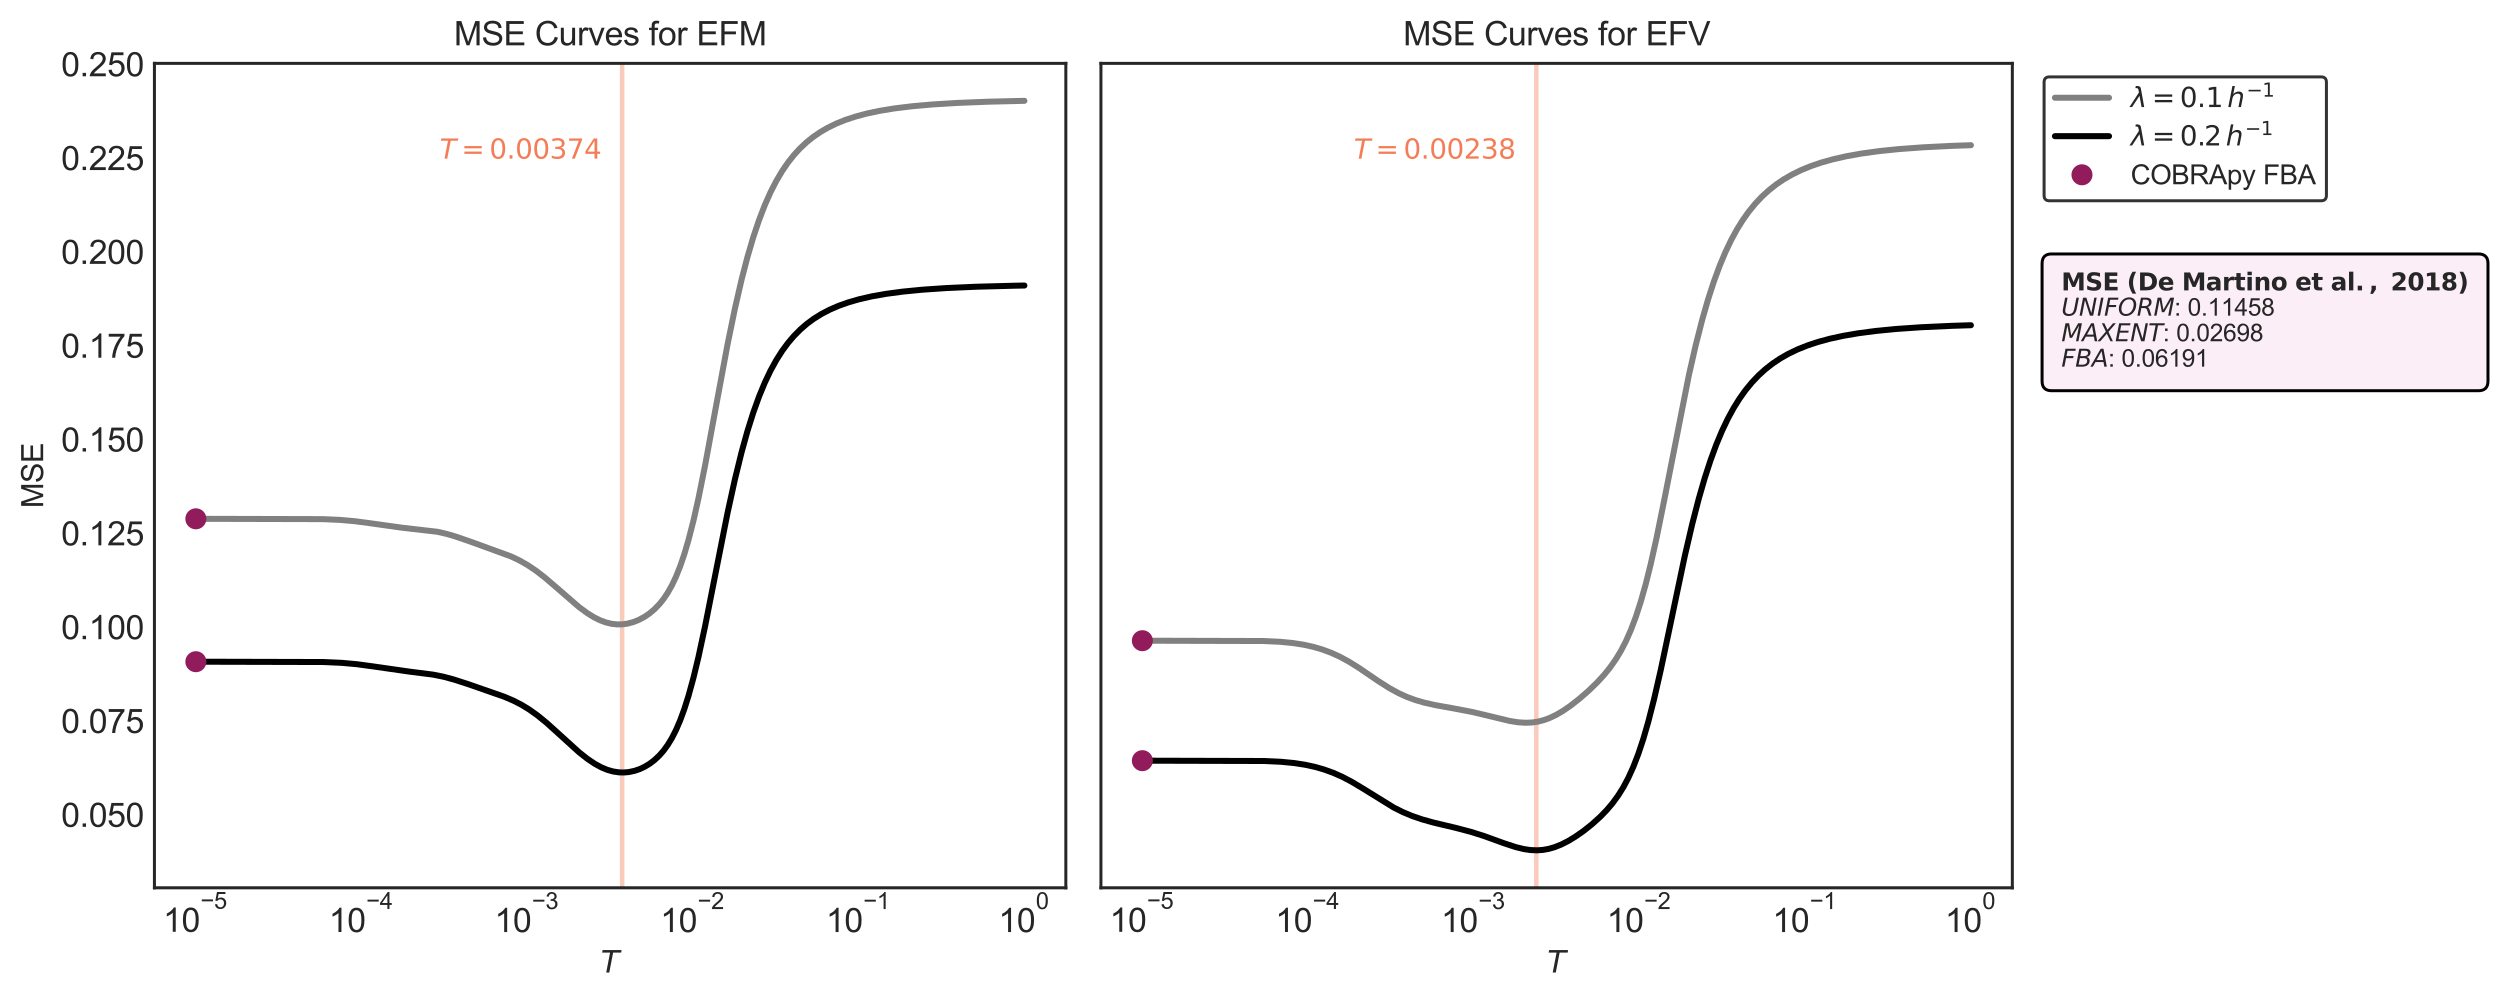 <?xml version="1.0" encoding="utf-8" standalone="no"?>
<!DOCTYPE svg PUBLIC "-//W3C//DTD SVG 1.1//EN"
  "http://www.w3.org/Graphics/SVG/1.1/DTD/svg11.dtd">
<svg xmlns:xlink="http://www.w3.org/1999/xlink" width="831.584pt" height="332.687pt" viewBox="0 0 831.584 332.687" xmlns="http://www.w3.org/2000/svg" version="1.1">
 <defs>
  <style type="text/css">*{stroke-linejoin: round; stroke-linecap: butt}</style>
 </defs>
 <g id="figure_1">
  <g id="patch_1">
   <path d="M -0 332.687 
L 831.584 332.687 
L 831.584 0 
L -0 0 
z
" style="fill: #ffffff"/>
  </g>
  <g id="axes_1">
   <g id="patch_2">
    <path d="M 51.369 295.311 
L 354.531 295.311 
L 354.531 21.074 
L 51.369 21.074 
z
" style="fill: #ffffff"/>
   </g>
   <g id="line2d_1">
    <path d="M 206.95 295.311 
L 206.95 21.074 
" clip-path="url(#p175fda6f90)" style="fill: none; stroke: #f47d57; stroke-opacity: 0.4; stroke-width: 1.5; stroke-linecap: round"/>
   </g>
   <g id="matplotlib.axis_1">
    <g id="xtick_1">
     <g id="text_1">
      <!-- $\mathdefault{10^{-5}}$ -->
      <g style="fill: #262626" transform="translate(54.259 310.045) scale(0.11 -0.11)">
       <defs>
        <path id="ArialMT-31" d="M 2384 0 
L 1822 0 
L 1822 3584 
Q 1619 3391 1289 3197 
Q 959 3003 697 2906 
L 697 3450 
Q 1169 3672 1522 3987 
Q 1875 4303 2022 4600 
L 2384 4600 
L 2384 0 
z
" transform="scale(0.016)"/>
        <path id="ArialMT-30" d="M 266 2259 
Q 266 3072 433 3567 
Q 600 4063 929 4331 
Q 1259 4600 1759 4600 
Q 2128 4600 2406 4451 
Q 2684 4303 2865 4023 
Q 3047 3744 3150 3342 
Q 3253 2941 3253 2259 
Q 3253 1453 3087 958 
Q 2922 463 2592 192 
Q 2263 -78 1759 -78 
Q 1097 -78 719 397 
Q 266 969 266 2259 
z
M 844 2259 
Q 844 1131 1108 757 
Q 1372 384 1759 384 
Q 2147 384 2411 759 
Q 2675 1134 2675 2259 
Q 2675 3391 2411 3762 
Q 2147 4134 1753 4134 
Q 1366 4134 1134 3806 
Q 844 3388 844 2259 
z
" transform="scale(0.016)"/>
        <path id="ArialMT-2212" d="M 3381 1997 
L 356 1997 
L 356 2522 
L 3381 2522 
L 3381 1997 
z
" transform="scale(0.016)"/>
        <path id="ArialMT-35" d="M 266 1200 
L 856 1250 
Q 922 819 1161 601 
Q 1400 384 1738 384 
Q 2144 384 2425 690 
Q 2706 997 2706 1503 
Q 2706 1984 2436 2262 
Q 2166 2541 1728 2541 
Q 1456 2541 1237 2417 
Q 1019 2294 894 2097 
L 366 2166 
L 809 4519 
L 3088 4519 
L 3088 3981 
L 1259 3981 
L 1013 2750 
Q 1425 3038 1878 3038 
Q 2478 3038 2890 2622 
Q 3303 2206 3303 1553 
Q 3303 931 2941 478 
Q 2500 -78 1738 -78 
Q 1113 -78 717 272 
Q 322 622 266 1200 
z
" transform="scale(0.016)"/>
       </defs>
       <use xlink:href="#ArialMT-31" transform="translate(0 0.88)"/>
       <use xlink:href="#ArialMT-30" transform="translate(55.615 0.88)"/>
       <use xlink:href="#ArialMT-2212" transform="translate(112.973 70.573) scale(0.7)"/>
       <use xlink:href="#ArialMT-35" transform="translate(153.852 70.573) scale(0.7)"/>
      </g>
     </g>
    </g>
    <g id="xtick_2">
     <g id="text_2">
      <!-- $\mathdefault{10^{-4}}$ -->
      <g style="fill: #262626" transform="translate(109.38 310.045) scale(0.11 -0.11)">
       <defs>
        <path id="ArialMT-34" d="M 2069 0 
L 2069 1097 
L 81 1097 
L 81 1613 
L 2172 4581 
L 2631 4581 
L 2631 1613 
L 3250 1613 
L 3250 1097 
L 2631 1097 
L 2631 0 
L 2069 0 
z
M 2069 1613 
L 2069 3678 
L 634 1613 
L 2069 1613 
z
" transform="scale(0.016)"/>
       </defs>
       <use xlink:href="#ArialMT-31" transform="translate(0 0.202)"/>
       <use xlink:href="#ArialMT-30" transform="translate(55.615 0.202)"/>
       <use xlink:href="#ArialMT-2212" transform="translate(112.973 69.895) scale(0.7)"/>
       <use xlink:href="#ArialMT-34" transform="translate(153.852 69.895) scale(0.7)"/>
      </g>
     </g>
    </g>
    <g id="xtick_3">
     <g id="text_3">
      <!-- $\mathdefault{10^{-3}}$ -->
      <g style="fill: #262626" transform="translate(164.5 310.155) scale(0.11 -0.11)">
       <defs>
        <path id="ArialMT-33" d="M 269 1209 
L 831 1284 
Q 928 806 1161 595 
Q 1394 384 1728 384 
Q 2125 384 2398 659 
Q 2672 934 2672 1341 
Q 2672 1728 2419 1979 
Q 2166 2231 1775 2231 
Q 1616 2231 1378 2169 
L 1441 2663 
Q 1497 2656 1531 2656 
Q 1891 2656 2178 2843 
Q 2466 3031 2466 3422 
Q 2466 3731 2256 3934 
Q 2047 4138 1716 4138 
Q 1388 4138 1169 3931 
Q 950 3725 888 3313 
L 325 3413 
Q 428 3978 793 4289 
Q 1159 4600 1703 4600 
Q 2078 4600 2393 4439 
Q 2709 4278 2876 4000 
Q 3044 3722 3044 3409 
Q 3044 3113 2884 2869 
Q 2725 2625 2413 2481 
Q 2819 2388 3044 2092 
Q 3269 1797 3269 1353 
Q 3269 753 2831 336 
Q 2394 -81 1725 -81 
Q 1122 -81 723 278 
Q 325 638 269 1209 
z
" transform="scale(0.016)"/>
       </defs>
       <use xlink:href="#ArialMT-31" transform="translate(0 0.994)"/>
       <use xlink:href="#ArialMT-30" transform="translate(55.615 0.994)"/>
       <use xlink:href="#ArialMT-2212" transform="translate(112.973 70.688) scale(0.7)"/>
       <use xlink:href="#ArialMT-33" transform="translate(153.852 70.688) scale(0.7)"/>
      </g>
     </g>
    </g>
    <g id="xtick_4">
     <g id="text_4">
      <!-- $\mathdefault{10^{-2}}$ -->
      <g style="fill: #262626" transform="translate(219.62 310.155) scale(0.11 -0.11)">
       <defs>
        <path id="ArialMT-32" d="M 3222 541 
L 3222 0 
L 194 0 
Q 188 203 259 391 
Q 375 700 629 1000 
Q 884 1300 1366 1694 
Q 2113 2306 2375 2664 
Q 2638 3022 2638 3341 
Q 2638 3675 2398 3904 
Q 2159 4134 1775 4134 
Q 1369 4134 1125 3890 
Q 881 3647 878 3216 
L 300 3275 
Q 359 3922 746 4261 
Q 1134 4600 1788 4600 
Q 2447 4600 2831 4234 
Q 3216 3869 3216 3328 
Q 3216 3053 3103 2787 
Q 2991 2522 2730 2228 
Q 2469 1934 1863 1422 
Q 1356 997 1212 845 
Q 1069 694 975 541 
L 3222 541 
z
" transform="scale(0.016)"/>
       </defs>
       <use xlink:href="#ArialMT-31" transform="translate(0 0.994)"/>
       <use xlink:href="#ArialMT-30" transform="translate(55.615 0.994)"/>
       <use xlink:href="#ArialMT-2212" transform="translate(112.973 70.688) scale(0.7)"/>
       <use xlink:href="#ArialMT-32" transform="translate(153.852 70.688) scale(0.7)"/>
      </g>
     </g>
    </g>
    <g id="xtick_5">
     <g id="text_5">
      <!-- $\mathdefault{10^{-1}}$ -->
      <g style="fill: #262626" transform="translate(274.74 310.155) scale(0.11 -0.11)">
       <use xlink:href="#ArialMT-31" transform="translate(0 0.994)"/>
       <use xlink:href="#ArialMT-30" transform="translate(55.615 0.994)"/>
       <use xlink:href="#ArialMT-2212" transform="translate(112.973 70.688) scale(0.7)"/>
       <use xlink:href="#ArialMT-31" transform="translate(153.852 70.688) scale(0.7)"/>
      </g>
     </g>
    </g>
    <g id="xtick_6">
     <g id="text_6">
      <!-- $\mathdefault{10^{0}}$ -->
      <g style="fill: #262626" transform="translate(332.116 310.155) scale(0.11 -0.11)">
       <use xlink:href="#ArialMT-31" transform="translate(0 0.994)"/>
       <use xlink:href="#ArialMT-30" transform="translate(55.615 0.994)"/>
       <use xlink:href="#ArialMT-30" transform="translate(112.973 70.688) scale(0.7)"/>
      </g>
     </g>
    </g>
    <g id="xtick_7"/>
    <g id="xtick_8"/>
    <g id="xtick_9"/>
    <g id="xtick_10"/>
    <g id="xtick_11"/>
    <g id="xtick_12"/>
    <g id="xtick_13"/>
    <g id="xtick_14"/>
    <g id="xtick_15"/>
    <g id="xtick_16"/>
    <g id="xtick_17"/>
    <g id="xtick_18"/>
    <g id="xtick_19"/>
    <g id="xtick_20"/>
    <g id="xtick_21"/>
    <g id="xtick_22"/>
    <g id="xtick_23"/>
    <g id="xtick_24"/>
    <g id="xtick_25"/>
    <g id="xtick_26"/>
    <g id="xtick_27"/>
    <g id="xtick_28"/>
    <g id="xtick_29"/>
    <g id="xtick_30"/>
    <g id="xtick_31"/>
    <g id="xtick_32"/>
    <g id="xtick_33"/>
    <g id="xtick_34"/>
    <g id="xtick_35"/>
    <g id="xtick_36"/>
    <g id="xtick_37"/>
    <g id="xtick_38"/>
    <g id="xtick_39"/>
    <g id="xtick_40"/>
    <g id="xtick_41"/>
    <g id="xtick_42"/>
    <g id="xtick_43"/>
    <g id="xtick_44"/>
    <g id="xtick_45"/>
    <g id="xtick_46"/>
    <g id="xtick_47"/>
    <g id="xtick_48"/>
    <g id="xtick_49"/>
    <g id="xtick_50"/>
    <g id="text_7">
     <!-- $T$ -->
     <g style="fill: #262626" transform="translate(199.85 323.499) scale(0.1 -0.1)">
      <defs>
       <path id="DejaVuSans-Oblique-54" d="M 378 4666 
L 4325 4666 
L 4225 4134 
L 2559 4134 
L 1759 0 
L 1125 0 
L 1925 4134 
L 275 4134 
L 378 4666 
z
" transform="scale(0.016)"/>
      </defs>
      <use xlink:href="#DejaVuSans-Oblique-54" transform="translate(0 0.094)"/>
     </g>
    </g>
   </g>
   <g id="matplotlib.axis_2">
    <g id="ytick_1">
     <g id="text_8">
      <!-- 0.050 -->
      <g style="fill: #262626" transform="translate(20.345 275.028) scale(0.11 -0.11)">
       <defs>
        <path id="ArialMT-2e" d="M 581 0 
L 581 641 
L 1222 641 
L 1222 0 
L 581 0 
z
" transform="scale(0.016)"/>
       </defs>
       <use xlink:href="#ArialMT-30"/>
       <use xlink:href="#ArialMT-2e" transform="translate(55.615 0)"/>
       <use xlink:href="#ArialMT-30" transform="translate(83.398 0)"/>
       <use xlink:href="#ArialMT-35" transform="translate(139.014 0)"/>
       <use xlink:href="#ArialMT-30" transform="translate(194.629 0)"/>
      </g>
     </g>
    </g>
    <g id="ytick_2">
     <g id="text_9">
      <!-- 0.075 -->
      <g style="fill: #262626" transform="translate(20.345 243.82) scale(0.11 -0.11)">
       <defs>
        <path id="ArialMT-37" d="M 303 3981 
L 303 4522 
L 3269 4522 
L 3269 4084 
Q 2831 3619 2401 2847 
Q 1972 2075 1738 1259 
Q 1569 684 1522 0 
L 944 0 
Q 953 541 1156 1306 
Q 1359 2072 1739 2783 
Q 2119 3494 2547 3981 
L 303 3981 
z
" transform="scale(0.016)"/>
       </defs>
       <use xlink:href="#ArialMT-30"/>
       <use xlink:href="#ArialMT-2e" transform="translate(55.615 0)"/>
       <use xlink:href="#ArialMT-30" transform="translate(83.398 0)"/>
       <use xlink:href="#ArialMT-37" transform="translate(139.014 0)"/>
       <use xlink:href="#ArialMT-35" transform="translate(194.629 0)"/>
      </g>
     </g>
    </g>
    <g id="ytick_3">
     <g id="text_10">
      <!-- 0.100 -->
      <g style="fill: #262626" transform="translate(20.345 212.613) scale(0.11 -0.11)">
       <use xlink:href="#ArialMT-30"/>
       <use xlink:href="#ArialMT-2e" transform="translate(55.615 0)"/>
       <use xlink:href="#ArialMT-31" transform="translate(83.398 0)"/>
       <use xlink:href="#ArialMT-30" transform="translate(139.014 0)"/>
       <use xlink:href="#ArialMT-30" transform="translate(194.629 0)"/>
      </g>
     </g>
    </g>
    <g id="ytick_4">
     <g id="text_11">
      <!-- 0.125 -->
      <g style="fill: #262626" transform="translate(20.345 181.405) scale(0.11 -0.11)">
       <use xlink:href="#ArialMT-30"/>
       <use xlink:href="#ArialMT-2e" transform="translate(55.615 0)"/>
       <use xlink:href="#ArialMT-31" transform="translate(83.398 0)"/>
       <use xlink:href="#ArialMT-32" transform="translate(139.014 0)"/>
       <use xlink:href="#ArialMT-35" transform="translate(194.629 0)"/>
      </g>
     </g>
    </g>
    <g id="ytick_5">
     <g id="text_12">
      <!-- 0.150 -->
      <g style="fill: #262626" transform="translate(20.345 150.197) scale(0.11 -0.11)">
       <use xlink:href="#ArialMT-30"/>
       <use xlink:href="#ArialMT-2e" transform="translate(55.615 0)"/>
       <use xlink:href="#ArialMT-31" transform="translate(83.398 0)"/>
       <use xlink:href="#ArialMT-35" transform="translate(139.014 0)"/>
       <use xlink:href="#ArialMT-30" transform="translate(194.629 0)"/>
      </g>
     </g>
    </g>
    <g id="ytick_6">
     <g id="text_13">
      <!-- 0.175 -->
      <g style="fill: #262626" transform="translate(20.345 118.989) scale(0.11 -0.11)">
       <use xlink:href="#ArialMT-30"/>
       <use xlink:href="#ArialMT-2e" transform="translate(55.615 0)"/>
       <use xlink:href="#ArialMT-31" transform="translate(83.398 0)"/>
       <use xlink:href="#ArialMT-37" transform="translate(139.014 0)"/>
       <use xlink:href="#ArialMT-35" transform="translate(194.629 0)"/>
      </g>
     </g>
    </g>
    <g id="ytick_7">
     <g id="text_14">
      <!-- 0.200 -->
      <g style="fill: #262626" transform="translate(20.345 87.782) scale(0.11 -0.11)">
       <use xlink:href="#ArialMT-30"/>
       <use xlink:href="#ArialMT-2e" transform="translate(55.615 0)"/>
       <use xlink:href="#ArialMT-32" transform="translate(83.398 0)"/>
       <use xlink:href="#ArialMT-30" transform="translate(139.014 0)"/>
       <use xlink:href="#ArialMT-30" transform="translate(194.629 0)"/>
      </g>
     </g>
    </g>
    <g id="ytick_8">
     <g id="text_15">
      <!-- 0.225 -->
      <g style="fill: #262626" transform="translate(20.345 56.574) scale(0.11 -0.11)">
       <use xlink:href="#ArialMT-30"/>
       <use xlink:href="#ArialMT-2e" transform="translate(55.615 0)"/>
       <use xlink:href="#ArialMT-32" transform="translate(83.398 0)"/>
       <use xlink:href="#ArialMT-32" transform="translate(139.014 0)"/>
       <use xlink:href="#ArialMT-35" transform="translate(194.629 0)"/>
      </g>
     </g>
    </g>
    <g id="ytick_9">
     <g id="text_16">
      <!-- 0.250 -->
      <g style="fill: #262626" transform="translate(20.345 25.366) scale(0.11 -0.11)">
       <use xlink:href="#ArialMT-30"/>
       <use xlink:href="#ArialMT-2e" transform="translate(55.615 0)"/>
       <use xlink:href="#ArialMT-32" transform="translate(83.398 0)"/>
       <use xlink:href="#ArialMT-35" transform="translate(139.014 0)"/>
       <use xlink:href="#ArialMT-30" transform="translate(194.629 0)"/>
      </g>
     </g>
    </g>
    <g id="text_17">
     <!-- MSE -->
     <g style="fill: #262626" transform="translate(14.358 169.028) rotate(-90) scale(0.1 -0.1)">
      <defs>
       <path id="ArialMT-4d" d="M 475 0 
L 475 4581 
L 1388 4581 
L 2472 1338 
Q 2622 884 2691 659 
Q 2769 909 2934 1394 
L 4031 4581 
L 4847 4581 
L 4847 0 
L 4263 0 
L 4263 3834 
L 2931 0 
L 2384 0 
L 1059 3900 
L 1059 0 
L 475 0 
z
" transform="scale(0.016)"/>
       <path id="ArialMT-53" d="M 288 1472 
L 859 1522 
Q 900 1178 1048 958 
Q 1197 738 1509 602 
Q 1822 466 2213 466 
Q 2559 466 2825 569 
Q 3091 672 3220 851 
Q 3350 1031 3350 1244 
Q 3350 1459 3225 1620 
Q 3100 1781 2813 1891 
Q 2628 1963 1997 2114 
Q 1366 2266 1113 2400 
Q 784 2572 623 2826 
Q 463 3081 463 3397 
Q 463 3744 659 4045 
Q 856 4347 1234 4503 
Q 1613 4659 2075 4659 
Q 2584 4659 2973 4495 
Q 3363 4331 3572 4012 
Q 3781 3694 3797 3291 
L 3216 3247 
Q 3169 3681 2898 3903 
Q 2628 4125 2100 4125 
Q 1550 4125 1298 3923 
Q 1047 3722 1047 3438 
Q 1047 3191 1225 3031 
Q 1400 2872 2139 2705 
Q 2878 2538 3153 2413 
Q 3553 2228 3743 1945 
Q 3934 1663 3934 1294 
Q 3934 928 3725 604 
Q 3516 281 3123 101 
Q 2731 -78 2241 -78 
Q 1619 -78 1198 103 
Q 778 284 539 648 
Q 300 1013 288 1472 
z
" transform="scale(0.016)"/>
       <path id="ArialMT-45" d="M 506 0 
L 506 4581 
L 3819 4581 
L 3819 4041 
L 1113 4041 
L 1113 2638 
L 3647 2638 
L 3647 2100 
L 1113 2100 
L 1113 541 
L 3925 541 
L 3925 0 
L 506 0 
z
" transform="scale(0.016)"/>
      </defs>
      <use xlink:href="#ArialMT-4d"/>
      <use xlink:href="#ArialMT-53" transform="translate(83.301 0)"/>
      <use xlink:href="#ArialMT-45" transform="translate(150 0)"/>
     </g>
    </g>
   </g>
   <g id="line2d_2">
    <path d="M 65.149 172.571 
L 107.359 172.681 
L 113.152 172.938 
L 118.118 173.381 
L 123.359 174.081 
L 133.843 175.549 
L 145.43 176.879 
L 148.464 177.565 
L 151.775 178.54 
L 157.016 180.359 
L 169.983 185.085 
L 172.741 186.395 
L 175.5 187.963 
L 178.259 189.816 
L 181.018 191.938 
L 184.604 194.997 
L 192.605 201.931 
L 195.363 203.955 
L 197.57 205.316 
L 199.502 206.279 
L 201.433 207.007 
L 203.364 207.484 
L 205.295 207.7 
L 206.95 207.676 
L 208.605 207.459 
L 210.537 206.964 
L 212.468 206.205 
L 214.399 205.17 
L 216.054 204.039 
L 217.709 202.644 
L 219.365 200.93 
L 220.744 199.204 
L 222.123 197.146 
L 223.503 194.694 
L 224.882 191.777 
L 226.262 188.327 
L 227.641 184.284 
L 229.02 179.606 
L 230.676 173.139 
L 232.331 165.783 
L 234.538 154.817 
L 237.848 136.901 
L 241.987 114.672 
L 244.47 102.591 
L 246.677 93 
L 248.608 85.558 
L 250.539 78.987 
L 252.47 73.233 
L 254.401 68.224 
L 256.332 63.879 
L 258.263 60.117 
L 260.194 56.862 
L 262.126 54.045 
L 264.057 51.603 
L 265.988 49.485 
L 268.195 47.399 
L 270.402 45.617 
L 272.885 43.913 
L 275.368 42.474 
L 278.127 41.129 
L 281.161 39.901 
L 284.472 38.802 
L 288.334 37.769 
L 292.472 36.892 
L 297.438 36.075 
L 303.231 35.361 
L 310.128 34.746 
L 318.405 34.238 
L 328.888 33.823 
L 340.751 33.539 
L 340.751 33.539 
" clip-path="url(#p175fda6f90)" style="fill: none; stroke: #808080; stroke-width: 2; stroke-linecap: round"/>
   </g>
   <g id="line2d_3">
    <path d="M 65.149 220.102 
L 107.634 220.212 
L 113.704 220.484 
L 118.67 220.934 
L 123.911 221.64 
L 136.05 223.384 
L 144.05 224.401 
L 147.361 225.065 
L 150.947 226.023 
L 155.637 227.539 
L 167.776 231.772 
L 170.81 233.074 
L 173.569 234.497 
L 176.052 236.017 
L 178.811 237.987 
L 181.845 240.467 
L 185.708 243.951 
L 192.605 250.212 
L 195.363 252.393 
L 197.846 254.063 
L 200.053 255.261 
L 201.984 256.061 
L 203.916 256.613 
L 205.847 256.91 
L 207.502 256.957 
L 209.157 256.813 
L 211.088 256.402 
L 212.744 255.839 
L 214.399 255.07 
L 216.054 254.075 
L 217.709 252.822 
L 219.365 251.26 
L 220.744 249.672 
L 222.123 247.77 
L 223.503 245.497 
L 224.882 242.786 
L 226.262 239.576 
L 227.641 235.811 
L 229.02 231.45 
L 230.676 225.415 
L 232.331 218.544 
L 234.538 208.291 
L 237.573 192.944 
L 241.987 170.701 
L 244.47 159.389 
L 246.677 150.414 
L 248.608 143.454 
L 250.539 137.314 
L 252.47 131.942 
L 254.401 127.269 
L 256.332 123.218 
L 258.263 119.714 
L 260.194 116.684 
L 262.126 114.063 
L 264.057 111.793 
L 266.264 109.564 
L 268.471 107.664 
L 270.678 106.039 
L 273.161 104.486 
L 275.919 103.04 
L 278.954 101.725 
L 282.265 100.553 
L 285.851 99.525 
L 289.989 98.582 
L 294.679 97.75 
L 300.197 97.009 
L 306.818 96.361 
L 314.818 95.817 
L 324.75 95.375 
L 337.716 95.032 
L 340.751 94.976 
L 340.751 94.976 
" clip-path="url(#p175fda6f90)" style="fill: none; stroke: #000000; stroke-width: 2; stroke-linecap: round"/>
   </g>
   <g id="patch_3">
    <path d="M 51.369 295.311 
L 51.369 21.074 
" style="fill: none; stroke: #262626; stroke-linejoin: miter; stroke-linecap: square"/>
   </g>
   <g id="patch_4">
    <path d="M 354.531 295.311 
L 354.531 21.074 
" style="fill: none; stroke: #262626; stroke-linejoin: miter; stroke-linecap: square"/>
   </g>
   <g id="patch_5">
    <path d="M 51.369 295.311 
L 354.531 295.311 
" style="fill: none; stroke: #262626; stroke-linejoin: miter; stroke-linecap: square"/>
   </g>
   <g id="patch_6">
    <path d="M 51.369 21.074 
L 354.531 21.074 
" style="fill: none; stroke: #262626; stroke-linejoin: miter; stroke-linecap: square"/>
   </g>
   <g id="text_18">
    <!-- $T = 0.00374$ -->
    <g style="fill: #f47d57" transform="translate(146.244 52.838) scale(0.09 -0.09)">
     <defs>
      <path id="DejaVuSans-3d" d="M 678 2906 
L 4684 2906 
L 4684 2381 
L 678 2381 
L 678 2906 
z
M 678 1631 
L 4684 1631 
L 4684 1100 
L 678 1100 
L 678 1631 
z
" transform="scale(0.016)"/>
      <path id="DejaVuSans-30" d="M 2034 4250 
Q 1547 4250 1301 3770 
Q 1056 3291 1056 2328 
Q 1056 1369 1301 889 
Q 1547 409 2034 409 
Q 2525 409 2770 889 
Q 3016 1369 3016 2328 
Q 3016 3291 2770 3770 
Q 2525 4250 2034 4250 
z
M 2034 4750 
Q 2819 4750 3233 4129 
Q 3647 3509 3647 2328 
Q 3647 1150 3233 529 
Q 2819 -91 2034 -91 
Q 1250 -91 836 529 
Q 422 1150 422 2328 
Q 422 3509 836 4129 
Q 1250 4750 2034 4750 
z
" transform="scale(0.016)"/>
      <path id="DejaVuSans-2e" d="M 684 794 
L 1344 794 
L 1344 0 
L 684 0 
L 684 794 
z
" transform="scale(0.016)"/>
      <path id="DejaVuSans-33" d="M 2597 2516 
Q 3050 2419 3304 2112 
Q 3559 1806 3559 1356 
Q 3559 666 3084 287 
Q 2609 -91 1734 -91 
Q 1441 -91 1130 -33 
Q 819 25 488 141 
L 488 750 
Q 750 597 1062 519 
Q 1375 441 1716 441 
Q 2309 441 2620 675 
Q 2931 909 2931 1356 
Q 2931 1769 2642 2001 
Q 2353 2234 1838 2234 
L 1294 2234 
L 1294 2753 
L 1863 2753 
Q 2328 2753 2575 2939 
Q 2822 3125 2822 3475 
Q 2822 3834 2567 4026 
Q 2313 4219 1838 4219 
Q 1578 4219 1281 4162 
Q 984 4106 628 3988 
L 628 4550 
Q 988 4650 1302 4700 
Q 1616 4750 1894 4750 
Q 2613 4750 3031 4423 
Q 3450 4097 3450 3541 
Q 3450 3153 3228 2886 
Q 3006 2619 2597 2516 
z
" transform="scale(0.016)"/>
      <path id="DejaVuSans-37" d="M 525 4666 
L 3525 4666 
L 3525 4397 
L 1831 0 
L 1172 0 
L 2766 4134 
L 525 4134 
L 525 4666 
z
" transform="scale(0.016)"/>
      <path id="DejaVuSans-34" d="M 2419 4116 
L 825 1625 
L 2419 1625 
L 2419 4116 
z
M 2253 4666 
L 3047 4666 
L 3047 1625 
L 3713 1625 
L 3713 1100 
L 3047 1100 
L 3047 0 
L 2419 0 
L 2419 1100 
L 313 1100 
L 313 1709 
L 2253 4666 
z
" transform="scale(0.016)"/>
     </defs>
     <use xlink:href="#DejaVuSans-Oblique-54" transform="translate(0 0.781)"/>
     <use xlink:href="#DejaVuSans-3d" transform="translate(80.566 0.781)"/>
     <use xlink:href="#DejaVuSans-30" transform="translate(183.838 0.781)"/>
     <use xlink:href="#DejaVuSans-2e" transform="translate(247.461 0.781)"/>
     <use xlink:href="#DejaVuSans-30" transform="translate(279.248 0.781)"/>
     <use xlink:href="#DejaVuSans-30" transform="translate(342.871 0.781)"/>
     <use xlink:href="#DejaVuSans-33" transform="translate(406.494 0.781)"/>
     <use xlink:href="#DejaVuSans-37" transform="translate(470.117 0.781)"/>
     <use xlink:href="#DejaVuSans-34" transform="translate(533.74 0.781)"/>
    </g>
   </g>
   <g id="text_19">
    <!-- MSE Curves for EFM -->
    <g style="fill: #262626" transform="translate(151 15.074) scale(0.11 -0.11)">
     <defs>
      <path id="ArialMT-20" transform="scale(0.016)"/>
      <path id="ArialMT-43" d="M 3763 1606 
L 4369 1453 
Q 4178 706 3683 314 
Q 3188 -78 2472 -78 
Q 1731 -78 1267 223 
Q 803 525 561 1097 
Q 319 1669 319 2325 
Q 319 3041 592 3573 
Q 866 4106 1370 4382 
Q 1875 4659 2481 4659 
Q 3169 4659 3637 4309 
Q 4106 3959 4291 3325 
L 3694 3184 
Q 3534 3684 3231 3912 
Q 2928 4141 2469 4141 
Q 1941 4141 1586 3887 
Q 1231 3634 1087 3207 
Q 944 2781 944 2328 
Q 944 1744 1114 1308 
Q 1284 872 1643 656 
Q 2003 441 2422 441 
Q 2931 441 3284 734 
Q 3638 1028 3763 1606 
z
" transform="scale(0.016)"/>
      <path id="ArialMT-75" d="M 2597 0 
L 2597 488 
Q 2209 -75 1544 -75 
Q 1250 -75 995 37 
Q 741 150 617 320 
Q 494 491 444 738 
Q 409 903 409 1263 
L 409 3319 
L 972 3319 
L 972 1478 
Q 972 1038 1006 884 
Q 1059 663 1231 536 
Q 1403 409 1656 409 
Q 1909 409 2131 539 
Q 2353 669 2445 892 
Q 2538 1116 2538 1541 
L 2538 3319 
L 3100 3319 
L 3100 0 
L 2597 0 
z
" transform="scale(0.016)"/>
      <path id="ArialMT-72" d="M 416 0 
L 416 3319 
L 922 3319 
L 922 2816 
Q 1116 3169 1280 3281 
Q 1444 3394 1641 3394 
Q 1925 3394 2219 3213 
L 2025 2691 
Q 1819 2813 1613 2813 
Q 1428 2813 1281 2702 
Q 1134 2591 1072 2394 
Q 978 2094 978 1738 
L 978 0 
L 416 0 
z
" transform="scale(0.016)"/>
      <path id="ArialMT-76" d="M 1344 0 
L 81 3319 
L 675 3319 
L 1388 1331 
Q 1503 1009 1600 663 
Q 1675 925 1809 1294 
L 2547 3319 
L 3125 3319 
L 1869 0 
L 1344 0 
z
" transform="scale(0.016)"/>
      <path id="ArialMT-65" d="M 2694 1069 
L 3275 997 
Q 3138 488 2766 206 
Q 2394 -75 1816 -75 
Q 1088 -75 661 373 
Q 234 822 234 1631 
Q 234 2469 665 2931 
Q 1097 3394 1784 3394 
Q 2450 3394 2872 2941 
Q 3294 2488 3294 1666 
Q 3294 1616 3291 1516 
L 816 1516 
Q 847 969 1125 678 
Q 1403 388 1819 388 
Q 2128 388 2347 550 
Q 2566 713 2694 1069 
z
M 847 1978 
L 2700 1978 
Q 2663 2397 2488 2606 
Q 2219 2931 1791 2931 
Q 1403 2931 1139 2672 
Q 875 2413 847 1978 
z
" transform="scale(0.016)"/>
      <path id="ArialMT-73" d="M 197 991 
L 753 1078 
Q 800 744 1014 566 
Q 1228 388 1613 388 
Q 2000 388 2187 545 
Q 2375 703 2375 916 
Q 2375 1106 2209 1216 
Q 2094 1291 1634 1406 
Q 1016 1563 777 1677 
Q 538 1791 414 1992 
Q 291 2194 291 2438 
Q 291 2659 392 2848 
Q 494 3038 669 3163 
Q 800 3259 1026 3326 
Q 1253 3394 1513 3394 
Q 1903 3394 2198 3281 
Q 2494 3169 2634 2976 
Q 2775 2784 2828 2463 
L 2278 2388 
Q 2241 2644 2061 2787 
Q 1881 2931 1553 2931 
Q 1166 2931 1000 2803 
Q 834 2675 834 2503 
Q 834 2394 903 2306 
Q 972 2216 1119 2156 
Q 1203 2125 1616 2013 
Q 2213 1853 2448 1751 
Q 2684 1650 2818 1456 
Q 2953 1263 2953 975 
Q 2953 694 2789 445 
Q 2625 197 2315 61 
Q 2006 -75 1616 -75 
Q 969 -75 630 194 
Q 291 463 197 991 
z
" transform="scale(0.016)"/>
      <path id="ArialMT-66" d="M 556 0 
L 556 2881 
L 59 2881 
L 59 3319 
L 556 3319 
L 556 3672 
Q 556 4006 616 4169 
Q 697 4388 901 4523 
Q 1106 4659 1475 4659 
Q 1713 4659 2000 4603 
L 1916 4113 
Q 1741 4144 1584 4144 
Q 1328 4144 1222 4034 
Q 1116 3925 1116 3625 
L 1116 3319 
L 1763 3319 
L 1763 2881 
L 1116 2881 
L 1116 0 
L 556 0 
z
" transform="scale(0.016)"/>
      <path id="ArialMT-6f" d="M 213 1659 
Q 213 2581 725 3025 
Q 1153 3394 1769 3394 
Q 2453 3394 2887 2945 
Q 3322 2497 3322 1706 
Q 3322 1066 3130 698 
Q 2938 331 2570 128 
Q 2203 -75 1769 -75 
Q 1072 -75 642 372 
Q 213 819 213 1659 
z
M 791 1659 
Q 791 1022 1069 705 
Q 1347 388 1769 388 
Q 2188 388 2466 706 
Q 2744 1025 2744 1678 
Q 2744 2294 2464 2611 
Q 2184 2928 1769 2928 
Q 1347 2928 1069 2612 
Q 791 2297 791 1659 
z
" transform="scale(0.016)"/>
      <path id="ArialMT-46" d="M 525 0 
L 525 4581 
L 3616 4581 
L 3616 4041 
L 1131 4041 
L 1131 2622 
L 3281 2622 
L 3281 2081 
L 1131 2081 
L 1131 0 
L 525 0 
z
" transform="scale(0.016)"/>
     </defs>
     <use xlink:href="#ArialMT-4d"/>
     <use xlink:href="#ArialMT-53" transform="translate(83.301 0)"/>
     <use xlink:href="#ArialMT-45" transform="translate(150 0)"/>
     <use xlink:href="#ArialMT-20" transform="translate(216.699 0)"/>
     <use xlink:href="#ArialMT-43" transform="translate(244.482 0)"/>
     <use xlink:href="#ArialMT-75" transform="translate(316.699 0)"/>
     <use xlink:href="#ArialMT-72" transform="translate(372.314 0)"/>
     <use xlink:href="#ArialMT-76" transform="translate(405.615 0)"/>
     <use xlink:href="#ArialMT-65" transform="translate(455.615 0)"/>
     <use xlink:href="#ArialMT-73" transform="translate(511.23 0)"/>
     <use xlink:href="#ArialMT-20" transform="translate(561.23 0)"/>
     <use xlink:href="#ArialMT-66" transform="translate(589.014 0)"/>
     <use xlink:href="#ArialMT-6f" transform="translate(616.797 0)"/>
     <use xlink:href="#ArialMT-72" transform="translate(672.412 0)"/>
     <use xlink:href="#ArialMT-20" transform="translate(705.713 0)"/>
     <use xlink:href="#ArialMT-45" transform="translate(733.496 0)"/>
     <use xlink:href="#ArialMT-46" transform="translate(800.195 0)"/>
     <use xlink:href="#ArialMT-4d" transform="translate(861.279 0)"/>
    </g>
   </g>
   <g id="PathCollection_1">
    <defs>
     <path id="ma3196b08a1" d="M 0 3 
C 0.796 3 1.559 2.684 2.121 2.121 
C 2.684 1.559 3 0.796 3 0 
C 3 -0.796 2.684 -1.559 2.121 -2.121 
C 1.559 -2.684 0.796 -3 0 -3 
C -0.796 -3 -1.559 -2.684 -2.121 -2.121 
C -2.684 -1.559 -3 -0.796 -3 0 
C -3 0.796 -2.684 1.559 -2.121 2.121 
C -1.559 2.684 -0.796 3 0 3 
z
" style="stroke: #921c5b"/>
    </defs>
    <g clip-path="url(#p175fda6f90)">
     <use xlink:href="#ma3196b08a1" x="65.149" y="172.571" style="fill: #921c5b; stroke: #921c5b"/>
    </g>
   </g>
   <g id="PathCollection_2">
    <g clip-path="url(#p175fda6f90)">
     <use xlink:href="#ma3196b08a1" x="65.149" y="220.102" style="fill: #921c5b; stroke: #921c5b"/>
    </g>
   </g>
  </g>
  <g id="axes_2">
   <g id="patch_7">
    <path d="M 366.208 295.311 
L 669.369 295.311 
L 669.369 21.074 
L 366.208 21.074 
z
" style="fill: #ffffff"/>
   </g>
   <g id="line2d_4">
    <path d="M 511.03 295.311 
L 511.03 21.074 
" clip-path="url(#p00376017cd)" style="fill: none; stroke: #f47d57; stroke-opacity: 0.4; stroke-width: 1.5; stroke-linecap: round"/>
   </g>
   <g id="matplotlib.axis_3">
    <g id="xtick_51">
     <g id="text_20">
      <!-- $\mathdefault{10^{-5}}$ -->
      <g style="fill: #262626" transform="translate(369.098 310.045) scale(0.11 -0.11)">
       <use xlink:href="#ArialMT-31" transform="translate(0 0.88)"/>
       <use xlink:href="#ArialMT-30" transform="translate(55.615 0.88)"/>
       <use xlink:href="#ArialMT-2212" transform="translate(112.973 70.573) scale(0.7)"/>
       <use xlink:href="#ArialMT-35" transform="translate(153.852 70.573) scale(0.7)"/>
      </g>
     </g>
    </g>
    <g id="xtick_52">
     <g id="text_21">
      <!-- $\mathdefault{10^{-4}}$ -->
      <g style="fill: #262626" transform="translate(424.218 310.045) scale(0.11 -0.11)">
       <use xlink:href="#ArialMT-31" transform="translate(0 0.202)"/>
       <use xlink:href="#ArialMT-30" transform="translate(55.615 0.202)"/>
       <use xlink:href="#ArialMT-2212" transform="translate(112.973 69.895) scale(0.7)"/>
       <use xlink:href="#ArialMT-34" transform="translate(153.852 69.895) scale(0.7)"/>
      </g>
     </g>
    </g>
    <g id="xtick_53">
     <g id="text_22">
      <!-- $\mathdefault{10^{-3}}$ -->
      <g style="fill: #262626" transform="translate(479.339 310.155) scale(0.11 -0.11)">
       <use xlink:href="#ArialMT-31" transform="translate(0 0.994)"/>
       <use xlink:href="#ArialMT-30" transform="translate(55.615 0.994)"/>
       <use xlink:href="#ArialMT-2212" transform="translate(112.973 70.688) scale(0.7)"/>
       <use xlink:href="#ArialMT-33" transform="translate(153.852 70.688) scale(0.7)"/>
      </g>
     </g>
    </g>
    <g id="xtick_54">
     <g id="text_23">
      <!-- $\mathdefault{10^{-2}}$ -->
      <g style="fill: #262626" transform="translate(534.459 310.155) scale(0.11 -0.11)">
       <use xlink:href="#ArialMT-31" transform="translate(0 0.994)"/>
       <use xlink:href="#ArialMT-30" transform="translate(55.615 0.994)"/>
       <use xlink:href="#ArialMT-2212" transform="translate(112.973 70.688) scale(0.7)"/>
       <use xlink:href="#ArialMT-32" transform="translate(153.852 70.688) scale(0.7)"/>
      </g>
     </g>
    </g>
    <g id="xtick_55">
     <g id="text_24">
      <!-- $\mathdefault{10^{-1}}$ -->
      <g style="fill: #262626" transform="translate(589.579 310.155) scale(0.11 -0.11)">
       <use xlink:href="#ArialMT-31" transform="translate(0 0.994)"/>
       <use xlink:href="#ArialMT-30" transform="translate(55.615 0.994)"/>
       <use xlink:href="#ArialMT-2212" transform="translate(112.973 70.688) scale(0.7)"/>
       <use xlink:href="#ArialMT-31" transform="translate(153.852 70.688) scale(0.7)"/>
      </g>
     </g>
    </g>
    <g id="xtick_56">
     <g id="text_25">
      <!-- $\mathdefault{10^{0}}$ -->
      <g style="fill: #262626" transform="translate(646.954 310.155) scale(0.11 -0.11)">
       <use xlink:href="#ArialMT-31" transform="translate(0 0.994)"/>
       <use xlink:href="#ArialMT-30" transform="translate(55.615 0.994)"/>
       <use xlink:href="#ArialMT-30" transform="translate(112.973 70.688) scale(0.7)"/>
      </g>
     </g>
    </g>
    <g id="xtick_57"/>
    <g id="xtick_58"/>
    <g id="xtick_59"/>
    <g id="xtick_60"/>
    <g id="xtick_61"/>
    <g id="xtick_62"/>
    <g id="xtick_63"/>
    <g id="xtick_64"/>
    <g id="xtick_65"/>
    <g id="xtick_66"/>
    <g id="xtick_67"/>
    <g id="xtick_68"/>
    <g id="xtick_69"/>
    <g id="xtick_70"/>
    <g id="xtick_71"/>
    <g id="xtick_72"/>
    <g id="xtick_73"/>
    <g id="xtick_74"/>
    <g id="xtick_75"/>
    <g id="xtick_76"/>
    <g id="xtick_77"/>
    <g id="xtick_78"/>
    <g id="xtick_79"/>
    <g id="xtick_80"/>
    <g id="xtick_81"/>
    <g id="xtick_82"/>
    <g id="xtick_83"/>
    <g id="xtick_84"/>
    <g id="xtick_85"/>
    <g id="xtick_86"/>
    <g id="xtick_87"/>
    <g id="xtick_88"/>
    <g id="xtick_89"/>
    <g id="xtick_90"/>
    <g id="xtick_91"/>
    <g id="xtick_92"/>
    <g id="xtick_93"/>
    <g id="xtick_94"/>
    <g id="xtick_95"/>
    <g id="xtick_96"/>
    <g id="xtick_97"/>
    <g id="xtick_98"/>
    <g id="xtick_99"/>
    <g id="xtick_100"/>
    <g id="text_26">
     <!-- $T$ -->
     <g style="fill: #262626" transform="translate(514.689 323.499) scale(0.1 -0.1)">
      <use xlink:href="#DejaVuSans-Oblique-54" transform="translate(0 0.094)"/>
     </g>
    </g>
   </g>
   <g id="matplotlib.axis_4">
    <g id="ytick_10"/>
    <g id="ytick_11"/>
    <g id="ytick_12"/>
    <g id="ytick_13"/>
    <g id="ytick_14"/>
    <g id="ytick_15"/>
    <g id="ytick_16"/>
    <g id="ytick_17"/>
    <g id="ytick_18"/>
   </g>
   <g id="line2d_5">
    <path d="M 379.988 213.117 
L 420.266 213.226 
L 425.784 213.481 
L 429.922 213.879 
L 433.508 214.433 
L 436.819 215.161 
L 439.853 216.048 
L 442.888 217.177 
L 445.647 218.434 
L 448.682 220.077 
L 451.992 222.142 
L 458.337 226.465 
L 462.2 228.919 
L 465.234 230.574 
L 467.993 231.827 
L 470.752 232.845 
L 473.786 233.731 
L 477.373 234.54 
L 483.442 235.629 
L 489.787 236.841 
L 495.029 238.087 
L 502.202 239.819 
L 504.96 240.254 
L 507.443 240.415 
L 509.65 240.322 
L 511.582 240.032 
L 513.513 239.535 
L 515.444 238.83 
L 517.651 237.778 
L 519.858 236.487 
L 522.341 234.787 
L 525.375 232.417 
L 528.41 229.771 
L 531.169 227.103 
L 533.652 224.399 
L 535.583 222.004 
L 537.514 219.248 
L 539.169 216.503 
L 540.824 213.31 
L 542.48 209.572 
L 544.135 205.192 
L 545.79 200.09 
L 547.446 194.218 
L 549.101 187.573 
L 551.032 178.92 
L 553.515 166.683 
L 561.791 124.725 
L 563.998 115.049 
L 566.205 106.394 
L 568.136 99.672 
L 570.067 93.714 
L 571.999 88.462 
L 573.93 83.851 
L 575.861 79.811 
L 577.792 76.272 
L 579.723 73.171 
L 581.654 70.452 
L 583.861 67.746 
L 586.068 65.406 
L 588.275 63.377 
L 590.758 61.407 
L 593.241 59.717 
L 596 58.112 
L 599.035 56.619 
L 602.345 55.259 
L 605.931 54.038 
L 609.794 52.959 
L 614.208 51.963 
L 619.174 51.075 
L 624.967 50.277 
L 631.588 49.595 
L 639.588 49.004 
L 649.244 48.522 
L 655.589 48.3 
L 655.589 48.3 
" clip-path="url(#p00376017cd)" style="fill: none; stroke: #808080; stroke-width: 2; stroke-linecap: round"/>
   </g>
   <g id="line2d_6">
    <path d="M 379.988 253.025 
L 420.542 253.135 
L 426.06 253.389 
L 430.474 253.815 
L 434.06 254.369 
L 437.371 255.09 
L 440.405 255.958 
L 443.44 257.052 
L 446.475 258.393 
L 449.509 259.98 
L 453.096 262.122 
L 463.579 268.598 
L 466.614 270.116 
L 469.648 271.392 
L 472.959 272.534 
L 476.821 273.614 
L 484.27 275.384 
L 489.235 276.691 
L 493.649 278.091 
L 500.271 280.487 
L 504.133 281.76 
L 506.892 282.433 
L 509.099 282.756 
L 511.306 282.843 
L 513.237 282.704 
L 515.168 282.357 
L 517.099 281.803 
L 519.306 280.927 
L 521.513 279.816 
L 523.996 278.32 
L 526.755 276.392 
L 529.514 274.201 
L 532.272 271.714 
L 534.479 269.437 
L 536.41 267.151 
L 538.342 264.492 
L 539.997 261.826 
L 541.652 258.71 
L 543.307 255.053 
L 544.963 250.77 
L 546.618 245.791 
L 548.273 240.087 
L 550.204 232.541 
L 552.411 222.905 
L 555.446 208.527 
L 560.412 184.963 
L 562.895 174.291 
L 565.102 165.759 
L 567.033 159.085 
L 568.964 153.143 
L 570.895 147.893 
L 572.826 143.278 
L 574.757 139.233 
L 576.688 135.693 
L 578.62 132.596 
L 580.551 129.885 
L 582.758 127.193 
L 584.965 124.871 
L 587.172 122.863 
L 589.655 120.92 
L 592.138 119.258 
L 594.896 117.684 
L 597.931 116.227 
L 601.242 114.902 
L 604.828 113.718 
L 608.69 112.675 
L 613.104 111.714 
L 618.07 110.862 
L 623.863 110.097 
L 630.76 109.422 
L 639.037 108.85 
L 649.244 108.383 
L 655.589 108.182 
L 655.589 108.182 
" clip-path="url(#p00376017cd)" style="fill: none; stroke: #000000; stroke-width: 2; stroke-linecap: round"/>
   </g>
   <g id="patch_8">
    <path d="M 366.208 295.311 
L 366.208 21.074 
" style="fill: none; stroke: #262626; stroke-linejoin: miter; stroke-linecap: square"/>
   </g>
   <g id="patch_9">
    <path d="M 669.369 295.311 
L 669.369 21.074 
" style="fill: none; stroke: #262626; stroke-linejoin: miter; stroke-linecap: square"/>
   </g>
   <g id="patch_10">
    <path d="M 366.208 295.311 
L 669.369 295.311 
" style="fill: none; stroke: #262626; stroke-linejoin: miter; stroke-linecap: square"/>
   </g>
   <g id="patch_11">
    <path d="M 366.208 21.074 
L 669.369 21.074 
" style="fill: none; stroke: #262626; stroke-linejoin: miter; stroke-linecap: square"/>
   </g>
   <g id="text_27">
    <!-- $T = 0.00238$ -->
    <g style="fill: #f47d57" transform="translate(450.323 52.838) scale(0.09 -0.09)">
     <defs>
      <path id="DejaVuSans-32" d="M 1228 531 
L 3431 531 
L 3431 0 
L 469 0 
L 469 531 
Q 828 903 1448 1529 
Q 2069 2156 2228 2338 
Q 2531 2678 2651 2914 
Q 2772 3150 2772 3378 
Q 2772 3750 2511 3984 
Q 2250 4219 1831 4219 
Q 1534 4219 1204 4116 
Q 875 4013 500 3803 
L 500 4441 
Q 881 4594 1212 4672 
Q 1544 4750 1819 4750 
Q 2544 4750 2975 4387 
Q 3406 4025 3406 3419 
Q 3406 3131 3298 2873 
Q 3191 2616 2906 2266 
Q 2828 2175 2409 1742 
Q 1991 1309 1228 531 
z
" transform="scale(0.016)"/>
      <path id="DejaVuSans-38" d="M 2034 2216 
Q 1584 2216 1326 1975 
Q 1069 1734 1069 1313 
Q 1069 891 1326 650 
Q 1584 409 2034 409 
Q 2484 409 2743 651 
Q 3003 894 3003 1313 
Q 3003 1734 2745 1975 
Q 2488 2216 2034 2216 
z
M 1403 2484 
Q 997 2584 770 2862 
Q 544 3141 544 3541 
Q 544 4100 942 4425 
Q 1341 4750 2034 4750 
Q 2731 4750 3128 4425 
Q 3525 4100 3525 3541 
Q 3525 3141 3298 2862 
Q 3072 2584 2669 2484 
Q 3125 2378 3379 2068 
Q 3634 1759 3634 1313 
Q 3634 634 3220 271 
Q 2806 -91 2034 -91 
Q 1263 -91 848 271 
Q 434 634 434 1313 
Q 434 1759 690 2068 
Q 947 2378 1403 2484 
z
M 1172 3481 
Q 1172 3119 1398 2916 
Q 1625 2713 2034 2713 
Q 2441 2713 2670 2916 
Q 2900 3119 2900 3481 
Q 2900 3844 2670 4047 
Q 2441 4250 2034 4250 
Q 1625 4250 1398 4047 
Q 1172 3844 1172 3481 
z
" transform="scale(0.016)"/>
     </defs>
     <use xlink:href="#DejaVuSans-Oblique-54" transform="translate(0 0.781)"/>
     <use xlink:href="#DejaVuSans-3d" transform="translate(80.566 0.781)"/>
     <use xlink:href="#DejaVuSans-30" transform="translate(183.838 0.781)"/>
     <use xlink:href="#DejaVuSans-2e" transform="translate(247.461 0.781)"/>
     <use xlink:href="#DejaVuSans-30" transform="translate(279.248 0.781)"/>
     <use xlink:href="#DejaVuSans-30" transform="translate(342.871 0.781)"/>
     <use xlink:href="#DejaVuSans-32" transform="translate(406.494 0.781)"/>
     <use xlink:href="#DejaVuSans-33" transform="translate(470.117 0.781)"/>
     <use xlink:href="#DejaVuSans-38" transform="translate(533.74 0.781)"/>
    </g>
   </g>
   <g id="text_28">
    <!-- MSE Curves for EFV -->
    <g style="fill: #262626" transform="translate(466.751 15.074) scale(0.11 -0.11)">
     <defs>
      <path id="ArialMT-56" d="M 1803 0 
L 28 4581 
L 684 4581 
L 1875 1253 
Q 2019 853 2116 503 
Q 2222 878 2363 1253 
L 3600 4581 
L 4219 4581 
L 2425 0 
L 1803 0 
z
" transform="scale(0.016)"/>
     </defs>
     <use xlink:href="#ArialMT-4d"/>
     <use xlink:href="#ArialMT-53" transform="translate(83.301 0)"/>
     <use xlink:href="#ArialMT-45" transform="translate(150 0)"/>
     <use xlink:href="#ArialMT-20" transform="translate(216.699 0)"/>
     <use xlink:href="#ArialMT-43" transform="translate(244.482 0)"/>
     <use xlink:href="#ArialMT-75" transform="translate(316.699 0)"/>
     <use xlink:href="#ArialMT-72" transform="translate(372.314 0)"/>
     <use xlink:href="#ArialMT-76" transform="translate(405.615 0)"/>
     <use xlink:href="#ArialMT-65" transform="translate(455.615 0)"/>
     <use xlink:href="#ArialMT-73" transform="translate(511.23 0)"/>
     <use xlink:href="#ArialMT-20" transform="translate(561.23 0)"/>
     <use xlink:href="#ArialMT-66" transform="translate(589.014 0)"/>
     <use xlink:href="#ArialMT-6f" transform="translate(616.797 0)"/>
     <use xlink:href="#ArialMT-72" transform="translate(672.412 0)"/>
     <use xlink:href="#ArialMT-20" transform="translate(705.713 0)"/>
     <use xlink:href="#ArialMT-45" transform="translate(733.496 0)"/>
     <use xlink:href="#ArialMT-46" transform="translate(800.195 0)"/>
     <use xlink:href="#ArialMT-56" transform="translate(861.279 0)"/>
    </g>
   </g>
   <g id="PathCollection_3">
    <g clip-path="url(#p00376017cd)">
     <use xlink:href="#ma3196b08a1" x="379.988" y="213.117" style="fill: #921c5b; stroke: #921c5b"/>
    </g>
   </g>
   <g id="PathCollection_4">
    <g clip-path="url(#p00376017cd)">
     <use xlink:href="#ma3196b08a1" x="379.988" y="253.025" style="fill: #921c5b; stroke: #921c5b"/>
    </g>
   </g>
   <g id="patch_12">
    <path d="M 682.464 129.969 
L 824.384 129.969 
Q 827.584 129.969 827.584 126.769 
L 827.584 87.668 
Q 827.584 84.468 824.384 84.468 
L 682.464 84.468 
Q 679.264 84.468 679.264 87.668 
L 679.264 126.769 
Q 679.264 129.969 682.464 129.969 
z
" style="fill: #fceef6; stroke: #000000; stroke-linejoin: miter"/>
   </g>
   <g id="text_29">
    <!-- $\mathbf{MSE\ (De\ Martino\ et\ al.,\ 2018)}$ -->
    <g style="fill: #262626" transform="translate(685.664 96.594) scale(0.08 -0.08)">
     <defs>
      <path id="DejaVuSans-Bold-4d" d="M 588 4666 
L 2119 4666 
L 3181 2169 
L 4250 4666 
L 5778 4666 
L 5778 0 
L 4641 0 
L 4641 3413 
L 3566 897 
L 2803 897 
L 1728 3413 
L 1728 0 
L 588 0 
L 588 4666 
z
" transform="scale(0.016)"/>
      <path id="DejaVuSans-Bold-53" d="M 3834 4519 
L 3834 3531 
Q 3450 3703 3084 3790 
Q 2719 3878 2394 3878 
Q 1963 3878 1756 3759 
Q 1550 3641 1550 3391 
Q 1550 3203 1689 3098 
Q 1828 2994 2194 2919 
L 2706 2816 
Q 3484 2659 3812 2340 
Q 4141 2022 4141 1434 
Q 4141 663 3683 286 
Q 3225 -91 2284 -91 
Q 1841 -91 1394 -6 
Q 947 78 500 244 
L 500 1259 
Q 947 1022 1364 901 
Q 1781 781 2169 781 
Q 2563 781 2772 912 
Q 2981 1044 2981 1288 
Q 2981 1506 2839 1625 
Q 2697 1744 2272 1838 
L 1806 1941 
Q 1106 2091 782 2419 
Q 459 2747 459 3303 
Q 459 4000 909 4375 
Q 1359 4750 2203 4750 
Q 2588 4750 2994 4692 
Q 3400 4634 3834 4519 
z
" transform="scale(0.016)"/>
      <path id="DejaVuSans-Bold-45" d="M 588 4666 
L 3834 4666 
L 3834 3756 
L 1791 3756 
L 1791 2888 
L 3713 2888 
L 3713 1978 
L 1791 1978 
L 1791 909 
L 3903 909 
L 3903 0 
L 588 0 
L 588 4666 
z
" transform="scale(0.016)"/>
      <path id="DejaVuSans-Bold-28" d="M 2413 -844 
L 1484 -844 
Q 1006 -72 778 623 
Q 550 1319 550 2003 
Q 550 2688 779 3389 
Q 1009 4091 1484 4856 
L 2413 4856 
Q 2013 4116 1813 3408 
Q 1613 2700 1613 2009 
Q 1613 1319 1811 609 
Q 2009 -100 2413 -844 
z
" transform="scale(0.016)"/>
      <path id="DejaVuSans-Bold-44" d="M 1791 3756 
L 1791 909 
L 2222 909 
Q 2959 909 3348 1275 
Q 3738 1641 3738 2338 
Q 3738 3031 3350 3393 
Q 2963 3756 2222 3756 
L 1791 3756 
z
M 588 4666 
L 1856 4666 
Q 2919 4666 3439 4514 
Q 3959 4363 4331 4000 
Q 4659 3684 4818 3271 
Q 4978 2859 4978 2338 
Q 4978 1809 4818 1395 
Q 4659 981 4331 666 
Q 3956 303 3431 151 
Q 2906 0 1856 0 
L 588 0 
L 588 4666 
z
" transform="scale(0.016)"/>
      <path id="DejaVuSans-Bold-65" d="M 4031 1759 
L 4031 1441 
L 1416 1441 
Q 1456 1047 1700 850 
Q 1944 653 2381 653 
Q 2734 653 3104 758 
Q 3475 863 3866 1075 
L 3866 213 
Q 3469 63 3072 -14 
Q 2675 -91 2278 -91 
Q 1328 -91 801 392 
Q 275 875 275 1747 
Q 275 2603 792 3093 
Q 1309 3584 2216 3584 
Q 3041 3584 3536 3087 
Q 4031 2591 4031 1759 
z
M 2881 2131 
Q 2881 2450 2695 2645 
Q 2509 2841 2209 2841 
Q 1884 2841 1681 2658 
Q 1478 2475 1428 2131 
L 2881 2131 
z
" transform="scale(0.016)"/>
      <path id="DejaVuSans-Bold-61" d="M 2106 1575 
Q 1756 1575 1579 1456 
Q 1403 1338 1403 1106 
Q 1403 894 1545 773 
Q 1688 653 1941 653 
Q 2256 653 2472 879 
Q 2688 1106 2688 1447 
L 2688 1575 
L 2106 1575 
z
M 3816 1997 
L 3816 0 
L 2688 0 
L 2688 519 
Q 2463 200 2181 54 
Q 1900 -91 1497 -91 
Q 953 -91 614 226 
Q 275 544 275 1050 
Q 275 1666 698 1953 
Q 1122 2241 2028 2241 
L 2688 2241 
L 2688 2328 
Q 2688 2594 2478 2717 
Q 2269 2841 1825 2841 
Q 1466 2841 1156 2769 
Q 847 2697 581 2553 
L 581 3406 
Q 941 3494 1303 3539 
Q 1666 3584 2028 3584 
Q 2975 3584 3395 3211 
Q 3816 2838 3816 1997 
z
" transform="scale(0.016)"/>
      <path id="DejaVuSans-Bold-72" d="M 3138 2547 
Q 2991 2616 2845 2648 
Q 2700 2681 2553 2681 
Q 2122 2681 1889 2404 
Q 1656 2128 1656 1613 
L 1656 0 
L 538 0 
L 538 3500 
L 1656 3500 
L 1656 2925 
Q 1872 3269 2151 3426 
Q 2431 3584 2822 3584 
Q 2878 3584 2943 3579 
Q 3009 3575 3134 3559 
L 3138 2547 
z
" transform="scale(0.016)"/>
      <path id="DejaVuSans-Bold-74" d="M 1759 4494 
L 1759 3500 
L 2913 3500 
L 2913 2700 
L 1759 2700 
L 1759 1216 
Q 1759 972 1856 886 
Q 1953 800 2241 800 
L 2816 800 
L 2816 0 
L 1856 0 
Q 1194 0 917 276 
Q 641 553 641 1216 
L 641 2700 
L 84 2700 
L 84 3500 
L 641 3500 
L 641 4494 
L 1759 4494 
z
" transform="scale(0.016)"/>
      <path id="DejaVuSans-Bold-69" d="M 538 3500 
L 1656 3500 
L 1656 0 
L 538 0 
L 538 3500 
z
M 538 4863 
L 1656 4863 
L 1656 3950 
L 538 3950 
L 538 4863 
z
" transform="scale(0.016)"/>
      <path id="DejaVuSans-Bold-6e" d="M 4056 2131 
L 4056 0 
L 2931 0 
L 2931 347 
L 2931 1631 
Q 2931 2084 2911 2256 
Q 2891 2428 2841 2509 
Q 2775 2619 2662 2680 
Q 2550 2741 2406 2741 
Q 2056 2741 1856 2470 
Q 1656 2200 1656 1722 
L 1656 0 
L 538 0 
L 538 3500 
L 1656 3500 
L 1656 2988 
Q 1909 3294 2193 3439 
Q 2478 3584 2822 3584 
Q 3428 3584 3742 3212 
Q 4056 2841 4056 2131 
z
" transform="scale(0.016)"/>
      <path id="DejaVuSans-Bold-6f" d="M 2203 2784 
Q 1831 2784 1636 2517 
Q 1441 2250 1441 1747 
Q 1441 1244 1636 976 
Q 1831 709 2203 709 
Q 2569 709 2762 976 
Q 2956 1244 2956 1747 
Q 2956 2250 2762 2517 
Q 2569 2784 2203 2784 
z
M 2203 3584 
Q 3106 3584 3614 3096 
Q 4122 2609 4122 1747 
Q 4122 884 3614 396 
Q 3106 -91 2203 -91 
Q 1297 -91 786 396 
Q 275 884 275 1747 
Q 275 2609 786 3096 
Q 1297 3584 2203 3584 
z
" transform="scale(0.016)"/>
      <path id="DejaVuSans-Bold-6c" d="M 538 4863 
L 1656 4863 
L 1656 0 
L 538 0 
L 538 4863 
z
" transform="scale(0.016)"/>
      <path id="DejaVuSans-Bold-2e" d="M 653 1209 
L 1778 1209 
L 1778 0 
L 653 0 
L 653 1209 
z
" transform="scale(0.016)"/>
      <path id="DejaVuSans-Bold-2c" d="M 653 1209 
L 1778 1209 
L 1778 256 
L 1006 -909 
L 341 -909 
L 653 256 
L 653 1209 
z
" transform="scale(0.016)"/>
      <path id="DejaVuSans-Bold-32" d="M 1844 884 
L 3897 884 
L 3897 0 
L 506 0 
L 506 884 
L 2209 2388 
Q 2438 2594 2547 2791 
Q 2656 2988 2656 3200 
Q 2656 3528 2436 3728 
Q 2216 3928 1850 3928 
Q 1569 3928 1234 3808 
Q 900 3688 519 3450 
L 519 4475 
Q 925 4609 1322 4679 
Q 1719 4750 2100 4750 
Q 2938 4750 3402 4381 
Q 3866 4013 3866 3353 
Q 3866 2972 3669 2642 
Q 3472 2313 2841 1759 
L 1844 884 
z
" transform="scale(0.016)"/>
      <path id="DejaVuSans-Bold-30" d="M 2944 2338 
Q 2944 3213 2780 3570 
Q 2616 3928 2228 3928 
Q 1841 3928 1675 3570 
Q 1509 3213 1509 2338 
Q 1509 1453 1675 1090 
Q 1841 728 2228 728 
Q 2613 728 2778 1090 
Q 2944 1453 2944 2338 
z
M 4147 2328 
Q 4147 1169 3647 539 
Q 3147 -91 2228 -91 
Q 1306 -91 806 539 
Q 306 1169 306 2328 
Q 306 3491 806 4120 
Q 1306 4750 2228 4750 
Q 3147 4750 3647 4120 
Q 4147 3491 4147 2328 
z
" transform="scale(0.016)"/>
      <path id="DejaVuSans-Bold-31" d="M 750 831 
L 1813 831 
L 1813 3847 
L 722 3622 
L 722 4441 
L 1806 4666 
L 2950 4666 
L 2950 831 
L 4013 831 
L 4013 0 
L 750 0 
L 750 831 
z
" transform="scale(0.016)"/>
      <path id="DejaVuSans-Bold-38" d="M 2228 2088 
Q 1891 2088 1709 1903 
Q 1528 1719 1528 1375 
Q 1528 1031 1709 848 
Q 1891 666 2228 666 
Q 2563 666 2741 848 
Q 2919 1031 2919 1375 
Q 2919 1722 2741 1905 
Q 2563 2088 2228 2088 
z
M 1350 2484 
Q 925 2613 709 2878 
Q 494 3144 494 3541 
Q 494 4131 934 4440 
Q 1375 4750 2228 4750 
Q 3075 4750 3515 4442 
Q 3956 4134 3956 3541 
Q 3956 3144 3739 2878 
Q 3522 2613 3097 2484 
Q 3572 2353 3814 2058 
Q 4056 1763 4056 1313 
Q 4056 619 3595 264 
Q 3134 -91 2228 -91 
Q 1319 -91 855 264 
Q 391 619 391 1313 
Q 391 1763 633 2058 
Q 875 2353 1350 2484 
z
M 1631 3419 
Q 1631 3141 1786 2991 
Q 1941 2841 2228 2841 
Q 2509 2841 2662 2991 
Q 2816 3141 2816 3419 
Q 2816 3697 2662 3845 
Q 2509 3994 2228 3994 
Q 1941 3994 1786 3844 
Q 1631 3694 1631 3419 
z
" transform="scale(0.016)"/>
      <path id="DejaVuSans-Bold-29" d="M 513 -844 
Q 913 -100 1113 609 
Q 1313 1319 1313 2009 
Q 1313 2700 1113 3408 
Q 913 4116 513 4856 
L 1441 4856 
Q 1916 4091 2145 3389 
Q 2375 2688 2375 2003 
Q 2375 1319 2147 623 
Q 1919 -72 1441 -844 
L 513 -844 
z
" transform="scale(0.016)"/>
     </defs>
     <use xlink:href="#DejaVuSans-Bold-4d" transform="translate(0 0.016)"/>
     <use xlink:href="#DejaVuSans-Bold-53" transform="translate(99.512 0.016)"/>
     <use xlink:href="#DejaVuSans-Bold-45" transform="translate(171.533 0.016)"/>
     <use xlink:href="#DejaVuSans-Bold-28" transform="translate(272.314 0.016)"/>
     <use xlink:href="#DejaVuSans-Bold-44" transform="translate(318.017 0.016)"/>
     <use xlink:href="#DejaVuSans-Bold-65" transform="translate(401.025 0.016)"/>
     <use xlink:href="#DejaVuSans-Bold-4d" transform="translate(501.318 0.016)"/>
     <use xlink:href="#DejaVuSans-Bold-61" transform="translate(600.829 0.016)"/>
     <use xlink:href="#DejaVuSans-Bold-72" transform="translate(668.31 0.016)"/>
     <use xlink:href="#DejaVuSans-Bold-74" transform="translate(717.626 0.016)"/>
     <use xlink:href="#DejaVuSans-Bold-69" transform="translate(765.429 0.016)"/>
     <use xlink:href="#DejaVuSans-Bold-6e" transform="translate(799.706 0.016)"/>
     <use xlink:href="#DejaVuSans-Bold-6f" transform="translate(870.898 0.016)"/>
     <use xlink:href="#DejaVuSans-Bold-65" transform="translate(972.069 0.016)"/>
     <use xlink:href="#DejaVuSans-Bold-74" transform="translate(1039.892 0.016)"/>
     <use xlink:href="#DejaVuSans-Bold-61" transform="translate(1120.165 0.016)"/>
     <use xlink:href="#DejaVuSans-Bold-6c" transform="translate(1187.645 0.016)"/>
     <use xlink:href="#DejaVuSans-Bold-2e" transform="translate(1221.923 0.016)"/>
     <use xlink:href="#DejaVuSans-Bold-2c" transform="translate(1279.393 0.016)"/>
     <use xlink:href="#DejaVuSans-Bold-32" transform="translate(1369.334 0.016)"/>
     <use xlink:href="#DejaVuSans-Bold-30" transform="translate(1438.914 0.016)"/>
     <use xlink:href="#DejaVuSans-Bold-31" transform="translate(1508.494 0.016)"/>
     <use xlink:href="#DejaVuSans-Bold-38" transform="translate(1578.075 0.016)"/>
     <use xlink:href="#DejaVuSans-Bold-29" transform="translate(1647.655 0.016)"/>
    </g>
    <!-- $\it{UNIFORM}$: 0.11458 -->
    <g style="fill: #262626" transform="translate(685.664 105.056) scale(0.08 -0.08)">
     <defs>
      <path id="DejaVuSans-Oblique-55" d="M 991 4666 
L 1625 4666 
L 1075 1831 
Q 1041 1641 1027 1517 
Q 1013 1394 1013 1300 
Q 1013 869 1253 645 
Q 1494 422 1959 422 
Q 2563 422 2898 753 
Q 3234 1084 3378 1831 
L 3928 4666 
L 4563 4666 
L 4000 1753 
Q 3816 809 3300 359 
Q 2784 -91 1888 -91 
Q 1188 -91 780 261 
Q 372 613 372 1216 
Q 372 1325 387 1461 
Q 403 1597 434 1753 
L 991 4666 
z
" transform="scale(0.016)"/>
      <path id="DejaVuSans-Oblique-4e" d="M 1081 4666 
L 1931 4666 
L 3219 666 
L 4000 4666 
L 4616 4666 
L 3706 0 
L 2853 0 
L 1569 4025 
L 788 0 
L 172 0 
L 1081 4666 
z
" transform="scale(0.016)"/>
      <path id="DejaVuSans-Oblique-49" d="M 1081 4666 
L 1716 4666 
L 806 0 
L 172 0 
L 1081 4666 
z
" transform="scale(0.016)"/>
      <path id="DejaVuSans-Oblique-46" d="M 1081 4666 
L 3756 4666 
L 3653 4134 
L 1606 4134 
L 1338 2759 
L 3188 2759 
L 3084 2228 
L 1234 2228 
L 800 0 
L 172 0 
L 1081 4666 
z
" transform="scale(0.016)"/>
      <path id="DejaVuSans-Oblique-4f" d="M 2919 4238 
Q 2400 4238 2003 3986 
Q 1606 3734 1313 3219 
Q 1125 2891 1026 2522 
Q 928 2153 928 1778 
Q 928 1128 1239 775 
Q 1550 422 2119 422 
Q 2631 422 3032 676 
Q 3434 931 3719 1434 
Q 3909 1772 4009 2142 
Q 4109 2513 4109 2881 
Q 4109 3528 3796 3883 
Q 3484 4238 2919 4238 
z
M 2100 -91 
Q 1241 -91 748 418 
Q 256 928 256 1813 
Q 256 2319 448 2847 
Q 641 3375 978 3788 
Q 1375 4272 1862 4511 
Q 2350 4750 2938 4750 
Q 3794 4750 4287 4245 
Q 4781 3741 4781 2869 
Q 4781 2331 4593 1812 
Q 4406 1294 4056 872 
Q 3656 384 3173 146 
Q 2691 -91 2100 -91 
z
" transform="scale(0.016)"/>
      <path id="DejaVuSans-Oblique-52" d="M 1613 4147 
L 1294 2491 
L 2106 2491 
Q 2584 2491 2879 2755 
Q 3175 3019 3175 3444 
Q 3175 3784 2976 3965 
Q 2778 4147 2406 4147 
L 1613 4147 
z
M 2772 2241 
Q 2972 2194 3105 2009 
Q 3238 1825 3413 1275 
L 3809 0 
L 3144 0 
L 2778 1197 
Q 2638 1659 2453 1815 
Q 2269 1972 1888 1972 
L 1191 1972 
L 806 0 
L 172 0 
L 1081 4666 
L 2503 4666 
Q 3150 4666 3495 4373 
Q 3841 4081 3841 3531 
Q 3841 3044 3547 2687 
Q 3253 2331 2772 2241 
z
" transform="scale(0.016)"/>
      <path id="DejaVuSans-Oblique-4d" d="M 1081 4666 
L 2028 4666 
L 2572 1522 
L 4378 4666 
L 5350 4666 
L 4441 0 
L 3828 0 
L 4622 4091 
L 2791 897 
L 2175 897 
L 1581 4103 
L 788 0 
L 172 0 
L 1081 4666 
z
" transform="scale(0.016)"/>
      <path id="ArialMT-3a" d="M 578 2678 
L 578 3319 
L 1219 3319 
L 1219 2678 
L 578 2678 
z
M 578 0 
L 578 641 
L 1219 641 
L 1219 0 
L 578 0 
z
" transform="scale(0.016)"/>
      <path id="ArialMT-38" d="M 1131 2484 
Q 781 2613 612 2850 
Q 444 3088 444 3419 
Q 444 3919 803 4259 
Q 1163 4600 1759 4600 
Q 2359 4600 2725 4251 
Q 3091 3903 3091 3403 
Q 3091 3084 2923 2848 
Q 2756 2613 2416 2484 
Q 2838 2347 3058 2040 
Q 3278 1734 3278 1309 
Q 3278 722 2862 322 
Q 2447 -78 1769 -78 
Q 1091 -78 675 323 
Q 259 725 259 1325 
Q 259 1772 486 2073 
Q 713 2375 1131 2484 
z
M 1019 3438 
Q 1019 3113 1228 2906 
Q 1438 2700 1772 2700 
Q 2097 2700 2305 2904 
Q 2513 3109 2513 3406 
Q 2513 3716 2298 3927 
Q 2084 4138 1766 4138 
Q 1444 4138 1231 3931 
Q 1019 3725 1019 3438 
z
M 838 1322 
Q 838 1081 952 856 
Q 1066 631 1291 507 
Q 1516 384 1775 384 
Q 2178 384 2440 643 
Q 2703 903 2703 1303 
Q 2703 1709 2433 1975 
Q 2163 2241 1756 2241 
Q 1359 2241 1098 1978 
Q 838 1716 838 1322 
z
" transform="scale(0.016)"/>
     </defs>
     <use xlink:href="#DejaVuSans-Oblique-55" transform="translate(0 0.781)"/>
     <use xlink:href="#DejaVuSans-Oblique-4e" transform="translate(73.193 0.781)"/>
     <use xlink:href="#DejaVuSans-Oblique-49" transform="translate(147.998 0.781)"/>
     <use xlink:href="#DejaVuSans-Oblique-46" transform="translate(177.49 0.781)"/>
     <use xlink:href="#DejaVuSans-Oblique-4f" transform="translate(235.01 0.781)"/>
     <use xlink:href="#DejaVuSans-Oblique-52" transform="translate(313.721 0.781)"/>
     <use xlink:href="#DejaVuSans-Oblique-4d" transform="translate(383.203 0.781)"/>
     <use xlink:href="#ArialMT-3a" transform="translate(469.482 0.781)"/>
     <use xlink:href="#ArialMT-20" transform="translate(497.266 0.781)"/>
     <use xlink:href="#ArialMT-30" transform="translate(525.049 0.781)"/>
     <use xlink:href="#ArialMT-2e" transform="translate(580.664 0.781)"/>
     <use xlink:href="#ArialMT-31" transform="translate(608.447 0.781)"/>
     <use xlink:href="#ArialMT-31" transform="translate(664.062 0.781)"/>
     <use xlink:href="#ArialMT-34" transform="translate(719.678 0.781)"/>
     <use xlink:href="#ArialMT-35" transform="translate(775.293 0.781)"/>
     <use xlink:href="#ArialMT-38" transform="translate(830.908 0.781)"/>
    </g>
    <!-- $\it{MAXENT}$: 0.02698 -->
    <g style="fill: #262626" transform="translate(685.664 113.517) scale(0.08 -0.08)">
     <defs>
      <path id="DejaVuSans-Oblique-41" d="M 2356 4666 
L 3072 4666 
L 3938 0 
L 3278 0 
L 3084 1197 
L 984 1197 
L 325 0 
L -341 0 
L 2356 4666 
z
M 2584 4044 
L 1275 1722 
L 2988 1722 
L 2584 4044 
z
" transform="scale(0.016)"/>
      <path id="DejaVuSans-Oblique-58" d="M 878 4666 
L 1516 4666 
L 2316 2981 
L 3763 4666 
L 4500 4666 
L 2578 2438 
L 3738 0 
L 3103 0 
L 2163 1966 
L 459 0 
L -275 0 
L 1906 2509 
L 878 4666 
z
" transform="scale(0.016)"/>
      <path id="DejaVuSans-Oblique-45" d="M 1081 4666 
L 4031 4666 
L 3928 4134 
L 1606 4134 
L 1338 2753 
L 3566 2753 
L 3463 2222 
L 1234 2222 
L 909 531 
L 3284 531 
L 3181 0 
L 172 0 
L 1081 4666 
z
" transform="scale(0.016)"/>
      <path id="ArialMT-36" d="M 3184 3459 
L 2625 3416 
Q 2550 3747 2413 3897 
Q 2184 4138 1850 4138 
Q 1581 4138 1378 3988 
Q 1113 3794 959 3422 
Q 806 3050 800 2363 
Q 1003 2672 1297 2822 
Q 1591 2972 1913 2972 
Q 2475 2972 2870 2558 
Q 3266 2144 3266 1488 
Q 3266 1056 3080 686 
Q 2894 316 2569 119 
Q 2244 -78 1831 -78 
Q 1128 -78 684 439 
Q 241 956 241 2144 
Q 241 3472 731 4075 
Q 1159 4600 1884 4600 
Q 2425 4600 2770 4297 
Q 3116 3994 3184 3459 
z
M 888 1484 
Q 888 1194 1011 928 
Q 1134 663 1356 523 
Q 1578 384 1822 384 
Q 2178 384 2434 671 
Q 2691 959 2691 1453 
Q 2691 1928 2437 2201 
Q 2184 2475 1800 2475 
Q 1419 2475 1153 2201 
Q 888 1928 888 1484 
z
" transform="scale(0.016)"/>
      <path id="ArialMT-39" d="M 350 1059 
L 891 1109 
Q 959 728 1153 556 
Q 1347 384 1650 384 
Q 1909 384 2104 503 
Q 2300 622 2425 820 
Q 2550 1019 2634 1356 
Q 2719 1694 2719 2044 
Q 2719 2081 2716 2156 
Q 2547 1888 2255 1720 
Q 1963 1553 1622 1553 
Q 1053 1553 659 1965 
Q 266 2378 266 3053 
Q 266 3750 677 4175 
Q 1088 4600 1706 4600 
Q 2153 4600 2523 4359 
Q 2894 4119 3086 3673 
Q 3278 3228 3278 2384 
Q 3278 1506 3087 986 
Q 2897 466 2520 194 
Q 2144 -78 1638 -78 
Q 1100 -78 759 220 
Q 419 519 350 1059 
z
M 2653 3081 
Q 2653 3566 2395 3850 
Q 2138 4134 1775 4134 
Q 1400 4134 1122 3828 
Q 844 3522 844 3034 
Q 844 2597 1108 2323 
Q 1372 2050 1759 2050 
Q 2150 2050 2401 2323 
Q 2653 2597 2653 3081 
z
" transform="scale(0.016)"/>
     </defs>
     <use xlink:href="#DejaVuSans-Oblique-4d" transform="translate(0 0.094)"/>
     <use xlink:href="#DejaVuSans-Oblique-41" transform="translate(86.279 0.094)"/>
     <use xlink:href="#DejaVuSans-Oblique-58" transform="translate(154.688 0.094)"/>
     <use xlink:href="#DejaVuSans-Oblique-45" transform="translate(223.193 0.094)"/>
     <use xlink:href="#DejaVuSans-Oblique-4e" transform="translate(286.377 0.094)"/>
     <use xlink:href="#DejaVuSans-Oblique-54" transform="translate(361.182 0.094)"/>
     <use xlink:href="#ArialMT-3a" transform="translate(422.266 0.094)"/>
     <use xlink:href="#ArialMT-20" transform="translate(450.049 0.094)"/>
     <use xlink:href="#ArialMT-30" transform="translate(477.832 0.094)"/>
     <use xlink:href="#ArialMT-2e" transform="translate(533.447 0.094)"/>
     <use xlink:href="#ArialMT-30" transform="translate(561.23 0.094)"/>
     <use xlink:href="#ArialMT-32" transform="translate(616.846 0.094)"/>
     <use xlink:href="#ArialMT-36" transform="translate(672.461 0.094)"/>
     <use xlink:href="#ArialMT-39" transform="translate(728.076 0.094)"/>
     <use xlink:href="#ArialMT-38" transform="translate(783.691 0.094)"/>
    </g>
    <!-- $\it{FBA}$: 0.06191 -->
    <g style="fill: #262626" transform="translate(685.664 121.979) scale(0.08 -0.08)">
     <defs>
      <path id="DejaVuSans-Oblique-42" d="M 1081 4666 
L 2694 4666 
Q 3350 4666 3675 4422 
Q 4000 4178 4000 3688 
Q 4000 3238 3720 2911 
Q 3441 2584 2988 2516 
Q 3375 2428 3569 2181 
Q 3763 1934 3763 1522 
Q 3763 819 3242 409 
Q 2722 0 1819 0 
L 172 0 
L 1081 4666 
z
M 1234 2228 
L 903 519 
L 1919 519 
Q 2491 519 2800 781 
Q 3109 1044 3109 1522 
Q 3109 1891 2904 2059 
Q 2700 2228 2247 2228 
L 1234 2228 
z
M 1606 4147 
L 1331 2741 
L 2272 2741 
Q 2775 2741 3058 2959 
Q 3341 3178 3341 3566 
Q 3341 3869 3150 4008 
Q 2959 4147 2541 4147 
L 1606 4147 
z
" transform="scale(0.016)"/>
     </defs>
     <use xlink:href="#DejaVuSans-Oblique-46" transform="translate(0 0.094)"/>
     <use xlink:href="#DejaVuSans-Oblique-42" transform="translate(57.52 0.094)"/>
     <use xlink:href="#DejaVuSans-Oblique-41" transform="translate(126.123 0.094)"/>
     <use xlink:href="#ArialMT-3a" transform="translate(194.531 0.094)"/>
     <use xlink:href="#ArialMT-20" transform="translate(222.314 0.094)"/>
     <use xlink:href="#ArialMT-30" transform="translate(250.098 0.094)"/>
     <use xlink:href="#ArialMT-2e" transform="translate(305.713 0.094)"/>
     <use xlink:href="#ArialMT-30" transform="translate(333.496 0.094)"/>
     <use xlink:href="#ArialMT-36" transform="translate(389.111 0.094)"/>
     <use xlink:href="#ArialMT-31" transform="translate(444.727 0.094)"/>
     <use xlink:href="#ArialMT-39" transform="translate(500.342 0.094)"/>
     <use xlink:href="#ArialMT-31" transform="translate(555.957 0.094)"/>
    </g>
   </g>
   <g id="legend_1">
    <g id="patch_13">
     <path d="M 681.733 66.785 
L 772.048 66.785 
Q 773.848 66.785 773.848 64.985 
L 773.848 27.374 
Q 773.848 25.574 772.048 25.574 
L 681.733 25.574 
Q 679.933 25.574 679.933 27.374 
L 679.933 64.985 
Q 679.933 66.785 681.733 66.785 
z
" style="fill: #ffffff; opacity: 0.8; stroke: #000000; stroke-linejoin: miter"/>
    </g>
    <g id="line2d_7">
     <path d="M 683.533 32.515 
L 692.533 32.515 
L 701.533 32.515 
" style="fill: none; stroke: #808080; stroke-width: 2; stroke-linecap: round"/>
    </g>
    <g id="text_30">
     <!-- $\lambda = 0.1\,h^{-1}$ -->
     <g style="fill: #262626" transform="translate(708.733 35.665) scale(0.09 -0.09)">
      <defs>
       <path id="DejaVuSans-Oblique-3bb" d="M 2350 4316 
L 3125 0 
L 2516 0 
L 2038 2588 
L 328 0 
L -281 0 
L 1903 3356 
L 1794 3975 
Q 1725 4369 1391 4369 
L 1091 4369 
L 1184 4863 
L 1550 4856 
Q 2253 4847 2350 4316 
z
" transform="scale(0.016)"/>
       <path id="DejaVuSans-31" d="M 794 531 
L 1825 531 
L 1825 4091 
L 703 3866 
L 703 4441 
L 1819 4666 
L 2450 4666 
L 2450 531 
L 3481 531 
L 3481 0 
L 794 0 
L 794 531 
z
" transform="scale(0.016)"/>
       <path id="DejaVuSans-Oblique-68" d="M 3566 2113 
L 3156 0 
L 2578 0 
L 2988 2091 
Q 3016 2238 3031 2350 
Q 3047 2463 3047 2528 
Q 3047 2791 2881 2937 
Q 2716 3084 2419 3084 
Q 1956 3084 1617 2771 
Q 1278 2459 1178 1941 
L 800 0 
L 225 0 
L 1172 4863 
L 1747 4863 
L 1375 2950 
Q 1594 3244 1934 3414 
Q 2275 3584 2650 3584 
Q 3113 3584 3367 3334 
Q 3622 3084 3622 2631 
Q 3622 2519 3608 2391 
Q 3594 2263 3566 2113 
z
" transform="scale(0.016)"/>
       <path id="DejaVuSans-2212" d="M 678 2272 
L 4684 2272 
L 4684 1741 
L 678 1741 
L 678 2272 
z
" transform="scale(0.016)"/>
      </defs>
      <use xlink:href="#DejaVuSans-Oblique-3bb" transform="translate(0 0.684)"/>
      <use xlink:href="#DejaVuSans-3d" transform="translate(78.662 0.684)"/>
      <use xlink:href="#DejaVuSans-30" transform="translate(181.934 0.684)"/>
      <use xlink:href="#DejaVuSans-2e" transform="translate(245.557 0.684)"/>
      <use xlink:href="#DejaVuSans-31" transform="translate(277.344 0.684)"/>
      <use xlink:href="#DejaVuSans-Oblique-68" transform="translate(357.202 0.684)"/>
      <use xlink:href="#DejaVuSans-2212" transform="translate(428.029 38.966) scale(0.7)"/>
      <use xlink:href="#DejaVuSans-31" transform="translate(486.681 38.966) scale(0.7)"/>
     </g>
    </g>
    <g id="line2d_8">
     <path d="M 683.533 45.295 
L 692.533 45.295 
L 701.533 45.295 
" style="fill: none; stroke: #000000; stroke-width: 2; stroke-linecap: round"/>
    </g>
    <g id="text_31">
     <!-- $\lambda = 0.2\,h^{-1}$ -->
     <g style="fill: #262626" transform="translate(708.733 48.445) scale(0.09 -0.09)">
      <use xlink:href="#DejaVuSans-Oblique-3bb" transform="translate(0 0.684)"/>
      <use xlink:href="#DejaVuSans-3d" transform="translate(78.662 0.684)"/>
      <use xlink:href="#DejaVuSans-30" transform="translate(181.934 0.684)"/>
      <use xlink:href="#DejaVuSans-2e" transform="translate(245.557 0.684)"/>
      <use xlink:href="#DejaVuSans-32" transform="translate(271.844 0.684)"/>
      <use xlink:href="#DejaVuSans-Oblique-68" transform="translate(351.702 0.684)"/>
      <use xlink:href="#DejaVuSans-2212" transform="translate(422.529 38.966) scale(0.7)"/>
      <use xlink:href="#DejaVuSans-31" transform="translate(481.181 38.966) scale(0.7)"/>
     </g>
    </g>
    <g id="line2d_9">
     <g>
      <use xlink:href="#ma3196b08a1" x="692.533" y="58.141" style="fill: #921c5b; stroke: #921c5b"/>
     </g>
    </g>
    <g id="text_32">
     <!-- COBRApy FBA -->
     <g style="fill: #262626" transform="translate(708.733 61.291) scale(0.09 -0.09)">
      <defs>
       <path id="ArialMT-4f" d="M 309 2231 
Q 309 3372 921 4017 
Q 1534 4663 2503 4663 
Q 3138 4663 3647 4359 
Q 4156 4056 4423 3514 
Q 4691 2972 4691 2284 
Q 4691 1588 4409 1038 
Q 4128 488 3612 205 
Q 3097 -78 2500 -78 
Q 1853 -78 1343 234 
Q 834 547 571 1087 
Q 309 1628 309 2231 
z
M 934 2222 
Q 934 1394 1379 917 
Q 1825 441 2497 441 
Q 3181 441 3623 922 
Q 4066 1403 4066 2288 
Q 4066 2847 3877 3264 
Q 3688 3681 3323 3911 
Q 2959 4141 2506 4141 
Q 1863 4141 1398 3698 
Q 934 3256 934 2222 
z
" transform="scale(0.016)"/>
       <path id="ArialMT-42" d="M 469 0 
L 469 4581 
L 2188 4581 
Q 2713 4581 3030 4442 
Q 3347 4303 3526 4014 
Q 3706 3725 3706 3409 
Q 3706 3116 3547 2856 
Q 3388 2597 3066 2438 
Q 3481 2316 3704 2022 
Q 3928 1728 3928 1328 
Q 3928 1006 3792 729 
Q 3656 453 3456 303 
Q 3256 153 2954 76 
Q 2653 0 2216 0 
L 469 0 
z
M 1075 2656 
L 2066 2656 
Q 2469 2656 2644 2709 
Q 2875 2778 2992 2937 
Q 3109 3097 3109 3338 
Q 3109 3566 3000 3739 
Q 2891 3913 2687 3977 
Q 2484 4041 1991 4041 
L 1075 4041 
L 1075 2656 
z
M 1075 541 
L 2216 541 
Q 2509 541 2628 563 
Q 2838 600 2978 687 
Q 3119 775 3209 942 
Q 3300 1109 3300 1328 
Q 3300 1584 3169 1773 
Q 3038 1963 2805 2039 
Q 2572 2116 2134 2116 
L 1075 2116 
L 1075 541 
z
" transform="scale(0.016)"/>
       <path id="ArialMT-52" d="M 503 0 
L 503 4581 
L 2534 4581 
Q 3147 4581 3465 4457 
Q 3784 4334 3975 4021 
Q 4166 3709 4166 3331 
Q 4166 2844 3850 2509 
Q 3534 2175 2875 2084 
Q 3116 1969 3241 1856 
Q 3506 1613 3744 1247 
L 4541 0 
L 3778 0 
L 3172 953 
Q 2906 1366 2734 1584 
Q 2563 1803 2427 1890 
Q 2291 1978 2150 2013 
Q 2047 2034 1813 2034 
L 1109 2034 
L 1109 0 
L 503 0 
z
M 1109 2559 
L 2413 2559 
Q 2828 2559 3062 2645 
Q 3297 2731 3419 2920 
Q 3541 3109 3541 3331 
Q 3541 3656 3305 3865 
Q 3069 4075 2559 4075 
L 1109 4075 
L 1109 2559 
z
" transform="scale(0.016)"/>
       <path id="ArialMT-41" d="M -9 0 
L 1750 4581 
L 2403 4581 
L 4278 0 
L 3588 0 
L 3053 1388 
L 1138 1388 
L 634 0 
L -9 0 
z
M 1313 1881 
L 2866 1881 
L 2388 3150 
Q 2169 3728 2063 4100 
Q 1975 3659 1816 3225 
L 1313 1881 
z
" transform="scale(0.016)"/>
       <path id="ArialMT-70" d="M 422 -1272 
L 422 3319 
L 934 3319 
L 934 2888 
Q 1116 3141 1344 3267 
Q 1572 3394 1897 3394 
Q 2322 3394 2647 3175 
Q 2972 2956 3137 2557 
Q 3303 2159 3303 1684 
Q 3303 1175 3120 767 
Q 2938 359 2589 142 
Q 2241 -75 1856 -75 
Q 1575 -75 1351 44 
Q 1128 163 984 344 
L 984 -1272 
L 422 -1272 
z
M 931 1641 
Q 931 1000 1190 694 
Q 1450 388 1819 388 
Q 2194 388 2461 705 
Q 2728 1022 2728 1688 
Q 2728 2322 2467 2637 
Q 2206 2953 1844 2953 
Q 1484 2953 1207 2617 
Q 931 2281 931 1641 
z
" transform="scale(0.016)"/>
       <path id="ArialMT-79" d="M 397 -1278 
L 334 -750 
Q 519 -800 656 -800 
Q 844 -800 956 -737 
Q 1069 -675 1141 -563 
Q 1194 -478 1313 -144 
Q 1328 -97 1363 -6 
L 103 3319 
L 709 3319 
L 1400 1397 
Q 1534 1031 1641 628 
Q 1738 1016 1872 1384 
L 2581 3319 
L 3144 3319 
L 1881 -56 
Q 1678 -603 1566 -809 
Q 1416 -1088 1222 -1217 
Q 1028 -1347 759 -1347 
Q 597 -1347 397 -1278 
z
" transform="scale(0.016)"/>
      </defs>
      <use xlink:href="#ArialMT-43"/>
      <use xlink:href="#ArialMT-4f" transform="translate(72.217 0)"/>
      <use xlink:href="#ArialMT-42" transform="translate(150 0)"/>
      <use xlink:href="#ArialMT-52" transform="translate(216.699 0)"/>
      <use xlink:href="#ArialMT-41" transform="translate(288.916 0)"/>
      <use xlink:href="#ArialMT-70" transform="translate(355.615 0)"/>
      <use xlink:href="#ArialMT-79" transform="translate(411.23 0)"/>
      <use xlink:href="#ArialMT-20" transform="translate(461.23 0)"/>
      <use xlink:href="#ArialMT-46" transform="translate(489.014 0)"/>
      <use xlink:href="#ArialMT-42" transform="translate(550.098 0)"/>
      <use xlink:href="#ArialMT-41" transform="translate(616.797 0)"/>
     </g>
    </g>
   </g>
  </g>
 </g>
 <defs>
  <clipPath id="p175fda6f90">
   <rect x="51.369" y="21.074" width="303.161" height="274.238"/>
  </clipPath>
  <clipPath id="p00376017cd">
   <rect x="366.208" y="21.074" width="303.161" height="274.238"/>
  </clipPath>
 </defs>
</svg>
